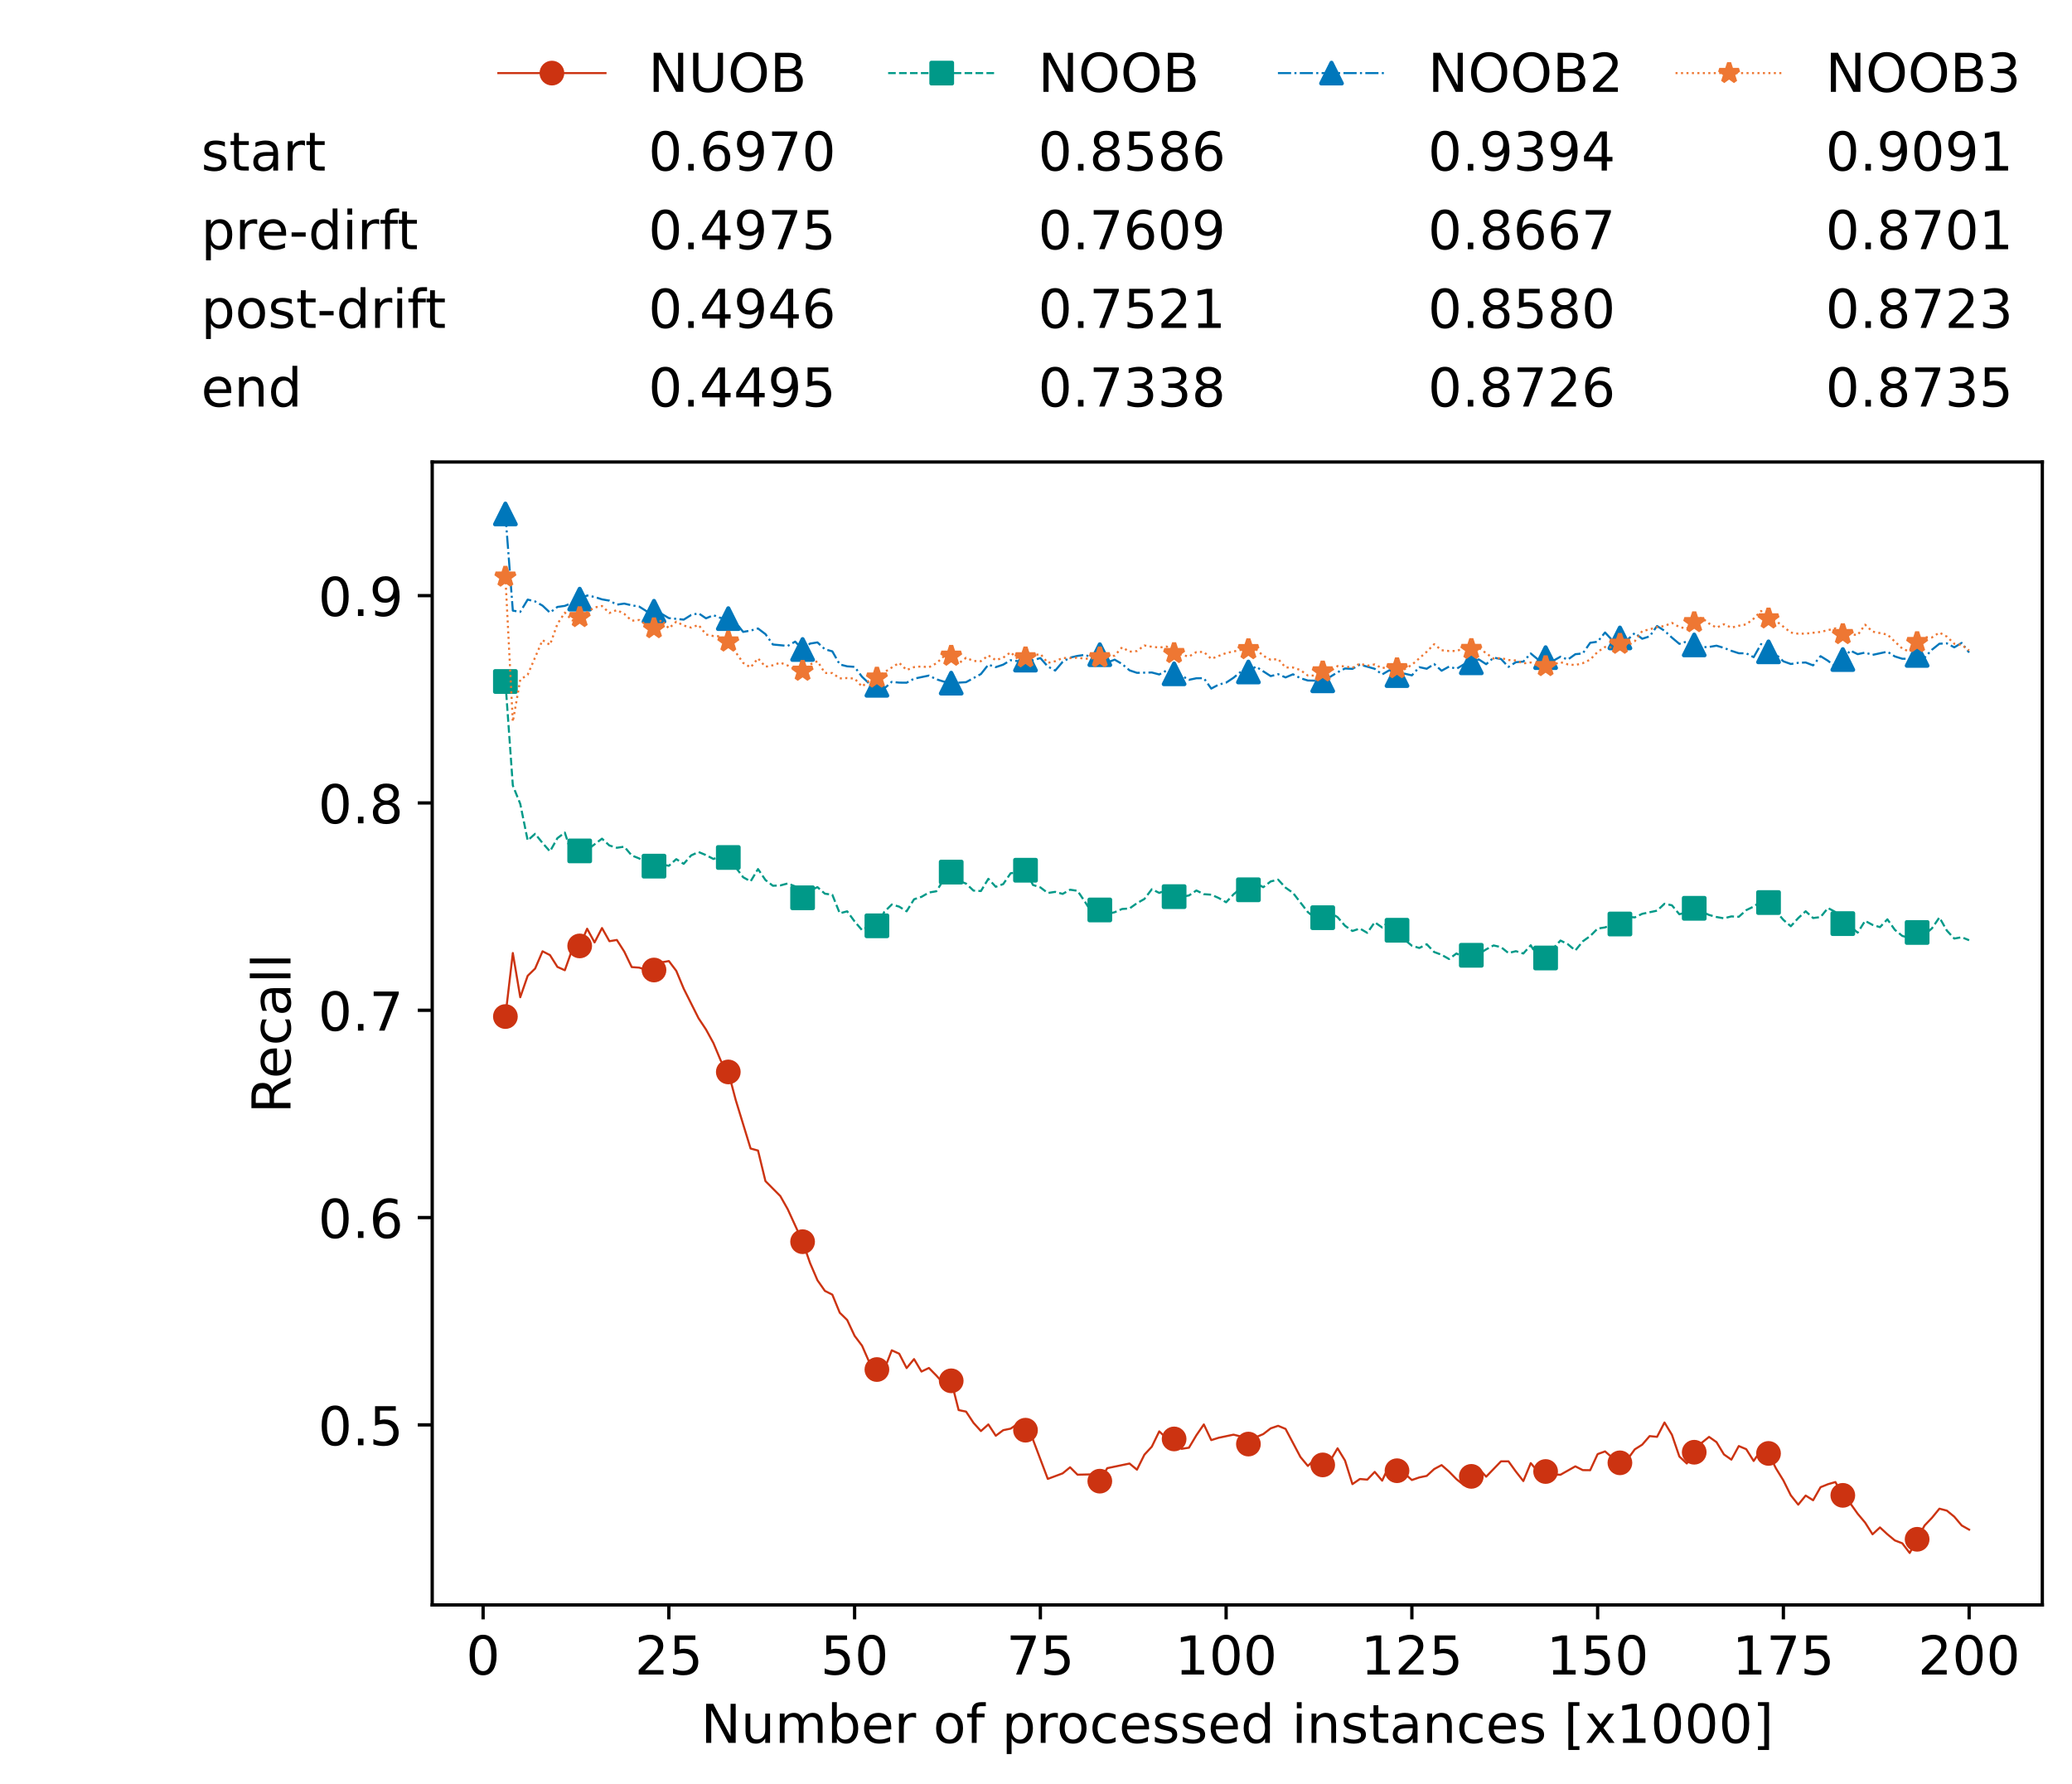 <?xml version="1.0" encoding="utf-8" standalone="no"?>
<!DOCTYPE svg PUBLIC "-//W3C//DTD SVG 1.1//EN"
  "http://www.w3.org/Graphics/SVG/1.1/DTD/svg11.dtd">
<!-- Created with matplotlib (https://matplotlib.org/) -->
<svg height="432.615pt" version="1.1" viewBox="0 0 502.65 432.615" width="502.65pt" xmlns="http://www.w3.org/2000/svg" xmlns:xlink="http://www.w3.org/1999/xlink">
 <defs>
  <style type="text/css">*{stroke-linecap:butt;stroke-linejoin:round;}</style>
 </defs>
 <g id="figure_1">
  <g id="patch_1">
   <path d="M 0 432.615 
L 502.65 432.615 
L 502.65 0 
L 0 0 
z
" style="fill:#ffffff;"/>
  </g>
  <g id="axes_1">
   <g id="patch_2">
    <path d="M 104.85 389.252 
L 495.45 389.252 
L 495.45 112.052 
L 104.85 112.052 
z
" style="fill:#ffffff;"/>
   </g>
   <g id="matplotlib.axis_1">
    <g id="xtick_1">
     <g id="line2d_1">
      <defs>
       <path d="M 0 0 
L 0 3.5 
" id="m535756daf0" style="stroke:#000000;stroke-width:0.8;"/>
      </defs>
      <g>
       <use style="stroke:#000000;stroke-width:0.8;" x="117.197" xlink:href="#m535756daf0" y="389.252"/>
      </g>
     </g>
     <g id="text_1">
      <!-- 0 -->
      <g transform="translate(113.061 406.13)scale(0.13 -0.13)">
       <defs>
        <path d="M 31.781 66.406 
Q 24.172 66.406 20.328 58.906 
Q 16.5 51.422 16.5 36.375 
Q 16.5 21.391 20.328 13.891 
Q 24.172 6.391 31.781 6.391 
Q 39.453 6.391 43.281 13.891 
Q 47.125 21.391 47.125 36.375 
Q 47.125 51.422 43.281 58.906 
Q 39.453 66.406 31.781 66.406 
z
M 31.781 74.219 
Q 44.047 74.219 50.516 64.516 
Q 56.984 54.828 56.984 36.375 
Q 56.984 17.969 50.516 8.266 
Q 44.047 -1.422 31.781 -1.422 
Q 19.531 -1.422 13.062 8.266 
Q 6.594 17.969 6.594 36.375 
Q 6.594 54.828 13.062 64.516 
Q 19.531 74.219 31.781 74.219 
z
" id="DejaVuSans-48"/>
       </defs>
       <use xlink:href="#DejaVuSans-48"/>
      </g>
     </g>
    </g>
    <g id="xtick_2">
     <g id="line2d_2">
      <g>
       <use style="stroke:#000000;stroke-width:0.8;" x="162.259" xlink:href="#m535756daf0" y="389.252"/>
      </g>
     </g>
     <g id="text_2">
      <!-- 25 -->
      <g transform="translate(153.988 406.13)scale(0.13 -0.13)">
       <defs>
        <path d="M 19.188 8.297 
L 53.609 8.297 
L 53.609 0 
L 7.328 0 
L 7.328 8.297 
Q 12.938 14.109 22.625 23.891 
Q 32.328 33.688 34.812 36.531 
Q 39.547 41.844 41.422 45.531 
Q 43.312 49.219 43.312 52.781 
Q 43.312 58.594 39.234 62.25 
Q 35.156 65.922 28.609 65.922 
Q 23.969 65.922 18.812 64.312 
Q 13.672 62.703 7.812 59.422 
L 7.812 69.391 
Q 13.766 71.781 18.938 73 
Q 24.125 74.219 28.422 74.219 
Q 39.75 74.219 46.484 68.547 
Q 53.219 62.891 53.219 53.422 
Q 53.219 48.922 51.531 44.891 
Q 49.859 40.875 45.406 35.406 
Q 44.188 33.984 37.641 27.219 
Q 31.109 20.453 19.188 8.297 
z
" id="DejaVuSans-50"/>
        <path d="M 10.797 72.906 
L 49.516 72.906 
L 49.516 64.594 
L 19.828 64.594 
L 19.828 46.734 
Q 21.969 47.469 24.109 47.828 
Q 26.266 48.188 28.422 48.188 
Q 40.625 48.188 47.75 41.5 
Q 54.891 34.812 54.891 23.391 
Q 54.891 11.625 47.562 5.094 
Q 40.234 -1.422 26.906 -1.422 
Q 22.312 -1.422 17.547 -0.641 
Q 12.797 0.141 7.719 1.703 
L 7.719 11.625 
Q 12.109 9.234 16.797 8.062 
Q 21.484 6.891 26.703 6.891 
Q 35.156 6.891 40.078 11.328 
Q 45.016 15.766 45.016 23.391 
Q 45.016 31 40.078 35.438 
Q 35.156 39.891 26.703 39.891 
Q 22.75 39.891 18.812 39.016 
Q 14.891 38.141 10.797 36.281 
z
" id="DejaVuSans-53"/>
       </defs>
       <use xlink:href="#DejaVuSans-50"/>
       <use x="63.623" xlink:href="#DejaVuSans-53"/>
      </g>
     </g>
    </g>
    <g id="xtick_3">
     <g id="line2d_3">
      <g>
       <use style="stroke:#000000;stroke-width:0.8;" x="207.322" xlink:href="#m535756daf0" y="389.252"/>
      </g>
     </g>
     <g id="text_3">
      <!-- 50 -->
      <g transform="translate(199.05 406.13)scale(0.13 -0.13)">
       <use xlink:href="#DejaVuSans-53"/>
       <use x="63.623" xlink:href="#DejaVuSans-48"/>
      </g>
     </g>
    </g>
    <g id="xtick_4">
     <g id="line2d_4">
      <g>
       <use style="stroke:#000000;stroke-width:0.8;" x="252.384" xlink:href="#m535756daf0" y="389.252"/>
      </g>
     </g>
     <g id="text_4">
      <!-- 75 -->
      <g transform="translate(244.113 406.13)scale(0.13 -0.13)">
       <defs>
        <path d="M 8.203 72.906 
L 55.078 72.906 
L 55.078 68.703 
L 28.609 0 
L 18.312 0 
L 43.219 64.594 
L 8.203 64.594 
z
" id="DejaVuSans-55"/>
       </defs>
       <use xlink:href="#DejaVuSans-55"/>
       <use x="63.623" xlink:href="#DejaVuSans-53"/>
      </g>
     </g>
    </g>
    <g id="xtick_5">
     <g id="line2d_5">
      <g>
       <use style="stroke:#000000;stroke-width:0.8;" x="297.446" xlink:href="#m535756daf0" y="389.252"/>
      </g>
     </g>
     <g id="text_5">
      <!-- 100 -->
      <g transform="translate(285.039 406.13)scale(0.13 -0.13)">
       <defs>
        <path d="M 12.406 8.297 
L 28.516 8.297 
L 28.516 63.922 
L 10.984 60.406 
L 10.984 69.391 
L 28.422 72.906 
L 38.281 72.906 
L 38.281 8.297 
L 54.391 8.297 
L 54.391 0 
L 12.406 0 
z
" id="DejaVuSans-49"/>
       </defs>
       <use xlink:href="#DejaVuSans-49"/>
       <use x="63.623" xlink:href="#DejaVuSans-48"/>
       <use x="127.246" xlink:href="#DejaVuSans-48"/>
      </g>
     </g>
    </g>
    <g id="xtick_6">
     <g id="line2d_6">
      <g>
       <use style="stroke:#000000;stroke-width:0.8;" x="342.509" xlink:href="#m535756daf0" y="389.252"/>
      </g>
     </g>
     <g id="text_6">
      <!-- 125 -->
      <g transform="translate(330.102 406.13)scale(0.13 -0.13)">
       <use xlink:href="#DejaVuSans-49"/>
       <use x="63.623" xlink:href="#DejaVuSans-50"/>
       <use x="127.246" xlink:href="#DejaVuSans-53"/>
      </g>
     </g>
    </g>
    <g id="xtick_7">
     <g id="line2d_7">
      <g>
       <use style="stroke:#000000;stroke-width:0.8;" x="387.571" xlink:href="#m535756daf0" y="389.252"/>
      </g>
     </g>
     <g id="text_7">
      <!-- 150 -->
      <g transform="translate(375.164 406.13)scale(0.13 -0.13)">
       <use xlink:href="#DejaVuSans-49"/>
       <use x="63.623" xlink:href="#DejaVuSans-53"/>
       <use x="127.246" xlink:href="#DejaVuSans-48"/>
      </g>
     </g>
    </g>
    <g id="xtick_8">
     <g id="line2d_8">
      <g>
       <use style="stroke:#000000;stroke-width:0.8;" x="432.633" xlink:href="#m535756daf0" y="389.252"/>
      </g>
     </g>
     <g id="text_8">
      <!-- 175 -->
      <g transform="translate(420.226 406.13)scale(0.13 -0.13)">
       <use xlink:href="#DejaVuSans-49"/>
       <use x="63.623" xlink:href="#DejaVuSans-55"/>
       <use x="127.246" xlink:href="#DejaVuSans-53"/>
      </g>
     </g>
    </g>
    <g id="xtick_9">
     <g id="line2d_9">
      <g>
       <use style="stroke:#000000;stroke-width:0.8;" x="477.695" xlink:href="#m535756daf0" y="389.252"/>
      </g>
     </g>
     <g id="text_9">
      <!-- 200 -->
      <g transform="translate(465.289 406.13)scale(0.13 -0.13)">
       <use xlink:href="#DejaVuSans-50"/>
       <use x="63.623" xlink:href="#DejaVuSans-48"/>
       <use x="127.246" xlink:href="#DejaVuSans-48"/>
      </g>
     </g>
    </g>
    <g id="text_10">
     <!-- Number of processed instances [x1000] -->
     <g transform="translate(170.025 422.711)scale(0.13 -0.13)">
      <defs>
       <path d="M 9.812 72.906 
L 23.094 72.906 
L 55.422 11.922 
L 55.422 72.906 
L 64.984 72.906 
L 64.984 0 
L 51.703 0 
L 19.391 60.984 
L 19.391 0 
L 9.812 0 
z
" id="DejaVuSans-78"/>
       <path d="M 8.5 21.578 
L 8.5 54.688 
L 17.484 54.688 
L 17.484 21.922 
Q 17.484 14.156 20.5 10.266 
Q 23.531 6.391 29.594 6.391 
Q 36.859 6.391 41.078 11.031 
Q 45.312 15.672 45.312 23.688 
L 45.312 54.688 
L 54.297 54.688 
L 54.297 0 
L 45.312 0 
L 45.312 8.406 
Q 42.047 3.422 37.719 1 
Q 33.406 -1.422 27.688 -1.422 
Q 18.266 -1.422 13.375 4.438 
Q 8.5 10.297 8.5 21.578 
z
M 31.109 56 
z
" id="DejaVuSans-117"/>
       <path d="M 52 44.188 
Q 55.375 50.25 60.062 53.125 
Q 64.75 56 71.094 56 
Q 79.641 56 84.281 50.016 
Q 88.922 44.047 88.922 33.016 
L 88.922 0 
L 79.891 0 
L 79.891 32.719 
Q 79.891 40.578 77.094 44.375 
Q 74.312 48.188 68.609 48.188 
Q 61.625 48.188 57.562 43.547 
Q 53.516 38.922 53.516 30.906 
L 53.516 0 
L 44.484 0 
L 44.484 32.719 
Q 44.484 40.625 41.703 44.406 
Q 38.922 48.188 33.109 48.188 
Q 26.219 48.188 22.156 43.531 
Q 18.109 38.875 18.109 30.906 
L 18.109 0 
L 9.078 0 
L 9.078 54.688 
L 18.109 54.688 
L 18.109 46.188 
Q 21.188 51.219 25.484 53.609 
Q 29.781 56 35.688 56 
Q 41.656 56 45.828 52.969 
Q 50 49.953 52 44.188 
z
" id="DejaVuSans-109"/>
       <path d="M 48.688 27.297 
Q 48.688 37.203 44.609 42.844 
Q 40.531 48.484 33.406 48.484 
Q 26.266 48.484 22.188 42.844 
Q 18.109 37.203 18.109 27.297 
Q 18.109 17.391 22.188 11.75 
Q 26.266 6.109 33.406 6.109 
Q 40.531 6.109 44.609 11.75 
Q 48.688 17.391 48.688 27.297 
z
M 18.109 46.391 
Q 20.953 51.266 25.266 53.625 
Q 29.594 56 35.594 56 
Q 45.562 56 51.781 48.094 
Q 58.016 40.188 58.016 27.297 
Q 58.016 14.406 51.781 6.484 
Q 45.562 -1.422 35.594 -1.422 
Q 29.594 -1.422 25.266 0.953 
Q 20.953 3.328 18.109 8.203 
L 18.109 0 
L 9.078 0 
L 9.078 75.984 
L 18.109 75.984 
z
" id="DejaVuSans-98"/>
       <path d="M 56.203 29.594 
L 56.203 25.203 
L 14.891 25.203 
Q 15.484 15.922 20.484 11.062 
Q 25.484 6.203 34.422 6.203 
Q 39.594 6.203 44.453 7.469 
Q 49.312 8.734 54.109 11.281 
L 54.109 2.781 
Q 49.266 0.734 44.188 -0.344 
Q 39.109 -1.422 33.891 -1.422 
Q 20.797 -1.422 13.156 6.188 
Q 5.516 13.812 5.516 26.812 
Q 5.516 40.234 12.766 48.109 
Q 20.016 56 32.328 56 
Q 43.359 56 49.781 48.891 
Q 56.203 41.797 56.203 29.594 
z
M 47.219 32.234 
Q 47.125 39.594 43.094 43.984 
Q 39.062 48.391 32.422 48.391 
Q 24.906 48.391 20.391 44.141 
Q 15.875 39.891 15.188 32.172 
z
" id="DejaVuSans-101"/>
       <path d="M 41.109 46.297 
Q 39.594 47.172 37.812 47.578 
Q 36.031 48 33.891 48 
Q 26.266 48 22.188 43.047 
Q 18.109 38.094 18.109 28.812 
L 18.109 0 
L 9.078 0 
L 9.078 54.688 
L 18.109 54.688 
L 18.109 46.188 
Q 20.953 51.172 25.484 53.578 
Q 30.031 56 36.531 56 
Q 37.453 56 38.578 55.875 
Q 39.703 55.766 41.062 55.516 
z
" id="DejaVuSans-114"/>
       <path id="DejaVuSans-32"/>
       <path d="M 30.609 48.391 
Q 23.391 48.391 19.188 42.75 
Q 14.984 37.109 14.984 27.297 
Q 14.984 17.484 19.156 11.844 
Q 23.344 6.203 30.609 6.203 
Q 37.797 6.203 41.984 11.859 
Q 46.188 17.531 46.188 27.297 
Q 46.188 37.016 41.984 42.703 
Q 37.797 48.391 30.609 48.391 
z
M 30.609 56 
Q 42.328 56 49.016 48.375 
Q 55.719 40.766 55.719 27.297 
Q 55.719 13.875 49.016 6.219 
Q 42.328 -1.422 30.609 -1.422 
Q 18.844 -1.422 12.172 6.219 
Q 5.516 13.875 5.516 27.297 
Q 5.516 40.766 12.172 48.375 
Q 18.844 56 30.609 56 
z
" id="DejaVuSans-111"/>
       <path d="M 37.109 75.984 
L 37.109 68.5 
L 28.516 68.5 
Q 23.688 68.5 21.797 66.547 
Q 19.922 64.594 19.922 59.516 
L 19.922 54.688 
L 34.719 54.688 
L 34.719 47.703 
L 19.922 47.703 
L 19.922 0 
L 10.891 0 
L 10.891 47.703 
L 2.297 47.703 
L 2.297 54.688 
L 10.891 54.688 
L 10.891 58.5 
Q 10.891 67.625 15.141 71.797 
Q 19.391 75.984 28.609 75.984 
z
" id="DejaVuSans-102"/>
       <path d="M 18.109 8.203 
L 18.109 -20.797 
L 9.078 -20.797 
L 9.078 54.688 
L 18.109 54.688 
L 18.109 46.391 
Q 20.953 51.266 25.266 53.625 
Q 29.594 56 35.594 56 
Q 45.562 56 51.781 48.094 
Q 58.016 40.188 58.016 27.297 
Q 58.016 14.406 51.781 6.484 
Q 45.562 -1.422 35.594 -1.422 
Q 29.594 -1.422 25.266 0.953 
Q 20.953 3.328 18.109 8.203 
z
M 48.688 27.297 
Q 48.688 37.203 44.609 42.844 
Q 40.531 48.484 33.406 48.484 
Q 26.266 48.484 22.188 42.844 
Q 18.109 37.203 18.109 27.297 
Q 18.109 17.391 22.188 11.75 
Q 26.266 6.109 33.406 6.109 
Q 40.531 6.109 44.609 11.75 
Q 48.688 17.391 48.688 27.297 
z
" id="DejaVuSans-112"/>
       <path d="M 48.781 52.594 
L 48.781 44.188 
Q 44.969 46.297 41.141 47.344 
Q 37.312 48.391 33.406 48.391 
Q 24.656 48.391 19.812 42.844 
Q 14.984 37.312 14.984 27.297 
Q 14.984 17.281 19.812 11.734 
Q 24.656 6.203 33.406 6.203 
Q 37.312 6.203 41.141 7.25 
Q 44.969 8.297 48.781 10.406 
L 48.781 2.094 
Q 45.016 0.344 40.984 -0.531 
Q 36.969 -1.422 32.422 -1.422 
Q 20.062 -1.422 12.781 6.344 
Q 5.516 14.109 5.516 27.297 
Q 5.516 40.672 12.859 48.328 
Q 20.219 56 33.016 56 
Q 37.156 56 41.109 55.141 
Q 45.062 54.297 48.781 52.594 
z
" id="DejaVuSans-99"/>
       <path d="M 44.281 53.078 
L 44.281 44.578 
Q 40.484 46.531 36.375 47.5 
Q 32.281 48.484 27.875 48.484 
Q 21.188 48.484 17.844 46.438 
Q 14.5 44.391 14.5 40.281 
Q 14.5 37.156 16.891 35.375 
Q 19.281 33.594 26.516 31.984 
L 29.594 31.297 
Q 39.156 29.25 43.188 25.516 
Q 47.219 21.781 47.219 15.094 
Q 47.219 7.469 41.188 3.016 
Q 35.156 -1.422 24.609 -1.422 
Q 20.219 -1.422 15.453 -0.562 
Q 10.688 0.297 5.422 2 
L 5.422 11.281 
Q 10.406 8.688 15.234 7.391 
Q 20.062 6.109 24.812 6.109 
Q 31.156 6.109 34.562 8.281 
Q 37.984 10.453 37.984 14.406 
Q 37.984 18.062 35.516 20.016 
Q 33.062 21.969 24.703 23.781 
L 21.578 24.516 
Q 13.234 26.266 9.516 29.906 
Q 5.812 33.547 5.812 39.891 
Q 5.812 47.609 11.281 51.797 
Q 16.75 56 26.812 56 
Q 31.781 56 36.172 55.266 
Q 40.578 54.547 44.281 53.078 
z
" id="DejaVuSans-115"/>
       <path d="M 45.406 46.391 
L 45.406 75.984 
L 54.391 75.984 
L 54.391 0 
L 45.406 0 
L 45.406 8.203 
Q 42.578 3.328 38.25 0.953 
Q 33.938 -1.422 27.875 -1.422 
Q 17.969 -1.422 11.734 6.484 
Q 5.516 14.406 5.516 27.297 
Q 5.516 40.188 11.734 48.094 
Q 17.969 56 27.875 56 
Q 33.938 56 38.25 53.625 
Q 42.578 51.266 45.406 46.391 
z
M 14.797 27.297 
Q 14.797 17.391 18.875 11.75 
Q 22.953 6.109 30.078 6.109 
Q 37.203 6.109 41.297 11.75 
Q 45.406 17.391 45.406 27.297 
Q 45.406 37.203 41.297 42.844 
Q 37.203 48.484 30.078 48.484 
Q 22.953 48.484 18.875 42.844 
Q 14.797 37.203 14.797 27.297 
z
" id="DejaVuSans-100"/>
       <path d="M 9.422 54.688 
L 18.406 54.688 
L 18.406 0 
L 9.422 0 
z
M 9.422 75.984 
L 18.406 75.984 
L 18.406 64.594 
L 9.422 64.594 
z
" id="DejaVuSans-105"/>
       <path d="M 54.891 33.016 
L 54.891 0 
L 45.906 0 
L 45.906 32.719 
Q 45.906 40.484 42.875 44.328 
Q 39.844 48.188 33.797 48.188 
Q 26.516 48.188 22.312 43.547 
Q 18.109 38.922 18.109 30.906 
L 18.109 0 
L 9.078 0 
L 9.078 54.688 
L 18.109 54.688 
L 18.109 46.188 
Q 21.344 51.125 25.703 53.562 
Q 30.078 56 35.797 56 
Q 45.219 56 50.047 50.172 
Q 54.891 44.344 54.891 33.016 
z
" id="DejaVuSans-110"/>
       <path d="M 18.312 70.219 
L 18.312 54.688 
L 36.812 54.688 
L 36.812 47.703 
L 18.312 47.703 
L 18.312 18.016 
Q 18.312 11.328 20.141 9.422 
Q 21.969 7.516 27.594 7.516 
L 36.812 7.516 
L 36.812 0 
L 27.594 0 
Q 17.188 0 13.234 3.875 
Q 9.281 7.766 9.281 18.016 
L 9.281 47.703 
L 2.688 47.703 
L 2.688 54.688 
L 9.281 54.688 
L 9.281 70.219 
z
" id="DejaVuSans-116"/>
       <path d="M 34.281 27.484 
Q 23.391 27.484 19.188 25 
Q 14.984 22.516 14.984 16.5 
Q 14.984 11.719 18.141 8.906 
Q 21.297 6.109 26.703 6.109 
Q 34.188 6.109 38.703 11.406 
Q 43.219 16.703 43.219 25.484 
L 43.219 27.484 
z
M 52.203 31.203 
L 52.203 0 
L 43.219 0 
L 43.219 8.297 
Q 40.141 3.328 35.547 0.953 
Q 30.953 -1.422 24.312 -1.422 
Q 15.922 -1.422 10.953 3.297 
Q 6 8.016 6 15.922 
Q 6 25.141 12.172 29.828 
Q 18.359 34.516 30.609 34.516 
L 43.219 34.516 
L 43.219 35.406 
Q 43.219 41.609 39.141 45 
Q 35.062 48.391 27.688 48.391 
Q 23 48.391 18.547 47.266 
Q 14.109 46.141 10.016 43.891 
L 10.016 52.203 
Q 14.938 54.109 19.578 55.047 
Q 24.219 56 28.609 56 
Q 40.484 56 46.344 49.844 
Q 52.203 43.703 52.203 31.203 
z
" id="DejaVuSans-97"/>
       <path d="M 8.594 75.984 
L 29.297 75.984 
L 29.297 69 
L 17.578 69 
L 17.578 -6.203 
L 29.297 -6.203 
L 29.297 -13.188 
L 8.594 -13.188 
z
" id="DejaVuSans-91"/>
       <path d="M 54.891 54.688 
L 35.109 28.078 
L 55.906 0 
L 45.312 0 
L 29.391 21.484 
L 13.484 0 
L 2.875 0 
L 24.125 28.609 
L 4.688 54.688 
L 15.281 54.688 
L 29.781 35.203 
L 44.281 54.688 
z
" id="DejaVuSans-120"/>
       <path d="M 30.422 75.984 
L 30.422 -13.188 
L 9.719 -13.188 
L 9.719 -6.203 
L 21.391 -6.203 
L 21.391 69 
L 9.719 69 
L 9.719 75.984 
z
" id="DejaVuSans-93"/>
      </defs>
      <use xlink:href="#DejaVuSans-78"/>
      <use x="74.805" xlink:href="#DejaVuSans-117"/>
      <use x="138.184" xlink:href="#DejaVuSans-109"/>
      <use x="235.596" xlink:href="#DejaVuSans-98"/>
      <use x="299.072" xlink:href="#DejaVuSans-101"/>
      <use x="360.596" xlink:href="#DejaVuSans-114"/>
      <use x="401.709" xlink:href="#DejaVuSans-32"/>
      <use x="433.496" xlink:href="#DejaVuSans-111"/>
      <use x="494.678" xlink:href="#DejaVuSans-102"/>
      <use x="529.883" xlink:href="#DejaVuSans-32"/>
      <use x="561.67" xlink:href="#DejaVuSans-112"/>
      <use x="625.146" xlink:href="#DejaVuSans-114"/>
      <use x="664.01" xlink:href="#DejaVuSans-111"/>
      <use x="725.191" xlink:href="#DejaVuSans-99"/>
      <use x="780.172" xlink:href="#DejaVuSans-101"/>
      <use x="841.695" xlink:href="#DejaVuSans-115"/>
      <use x="893.795" xlink:href="#DejaVuSans-115"/>
      <use x="945.895" xlink:href="#DejaVuSans-101"/>
      <use x="1007.418" xlink:href="#DejaVuSans-100"/>
      <use x="1070.895" xlink:href="#DejaVuSans-32"/>
      <use x="1102.682" xlink:href="#DejaVuSans-105"/>
      <use x="1130.465" xlink:href="#DejaVuSans-110"/>
      <use x="1193.844" xlink:href="#DejaVuSans-115"/>
      <use x="1245.943" xlink:href="#DejaVuSans-116"/>
      <use x="1285.152" xlink:href="#DejaVuSans-97"/>
      <use x="1346.432" xlink:href="#DejaVuSans-110"/>
      <use x="1409.811" xlink:href="#DejaVuSans-99"/>
      <use x="1464.791" xlink:href="#DejaVuSans-101"/>
      <use x="1526.314" xlink:href="#DejaVuSans-115"/>
      <use x="1578.414" xlink:href="#DejaVuSans-32"/>
      <use x="1610.201" xlink:href="#DejaVuSans-91"/>
      <use x="1649.215" xlink:href="#DejaVuSans-120"/>
      <use x="1708.395" xlink:href="#DejaVuSans-49"/>
      <use x="1772.018" xlink:href="#DejaVuSans-48"/>
      <use x="1835.641" xlink:href="#DejaVuSans-48"/>
      <use x="1899.264" xlink:href="#DejaVuSans-48"/>
      <use x="1962.887" xlink:href="#DejaVuSans-93"/>
     </g>
    </g>
   </g>
   <g id="matplotlib.axis_2">
    <g id="ytick_1">
     <g id="line2d_10">
      <defs>
       <path d="M 0 0 
L -3.5 0 
" id="me8d70d611a" style="stroke:#000000;stroke-width:0.8;"/>
      </defs>
      <g>
       <use style="stroke:#000000;stroke-width:0.8;" x="104.85" xlink:href="#me8d70d611a" y="345.586"/>
      </g>
     </g>
     <g id="text_11">
      <!-- 0.5 -->
      <g transform="translate(77.176 350.525)scale(0.13 -0.13)">
       <defs>
        <path d="M 10.688 12.406 
L 21 12.406 
L 21 0 
L 10.688 0 
z
" id="DejaVuSans-46"/>
       </defs>
       <use xlink:href="#DejaVuSans-48"/>
       <use x="63.623" xlink:href="#DejaVuSans-46"/>
       <use x="95.41" xlink:href="#DejaVuSans-53"/>
      </g>
     </g>
    </g>
    <g id="ytick_2">
     <g id="line2d_11">
      <g>
       <use style="stroke:#000000;stroke-width:0.8;" x="104.85" xlink:href="#me8d70d611a" y="295.305"/>
      </g>
     </g>
     <g id="text_12">
      <!-- 0.6 -->
      <g transform="translate(77.176 300.244)scale(0.13 -0.13)">
       <defs>
        <path d="M 33.016 40.375 
Q 26.375 40.375 22.484 35.828 
Q 18.609 31.297 18.609 23.391 
Q 18.609 15.531 22.484 10.953 
Q 26.375 6.391 33.016 6.391 
Q 39.656 6.391 43.531 10.953 
Q 47.406 15.531 47.406 23.391 
Q 47.406 31.297 43.531 35.828 
Q 39.656 40.375 33.016 40.375 
z
M 52.594 71.297 
L 52.594 62.312 
Q 48.875 64.062 45.094 64.984 
Q 41.312 65.922 37.594 65.922 
Q 27.828 65.922 22.672 59.328 
Q 17.531 52.734 16.797 39.406 
Q 19.672 43.656 24.016 45.922 
Q 28.375 48.188 33.594 48.188 
Q 44.578 48.188 50.953 41.516 
Q 57.328 34.859 57.328 23.391 
Q 57.328 12.156 50.688 5.359 
Q 44.047 -1.422 33.016 -1.422 
Q 20.359 -1.422 13.672 8.266 
Q 6.984 17.969 6.984 36.375 
Q 6.984 53.656 15.188 63.938 
Q 23.391 74.219 37.203 74.219 
Q 40.922 74.219 44.703 73.484 
Q 48.484 72.75 52.594 71.297 
z
" id="DejaVuSans-54"/>
       </defs>
       <use xlink:href="#DejaVuSans-48"/>
       <use x="63.623" xlink:href="#DejaVuSans-46"/>
       <use x="95.41" xlink:href="#DejaVuSans-54"/>
      </g>
     </g>
    </g>
    <g id="ytick_3">
     <g id="line2d_12">
      <g>
       <use style="stroke:#000000;stroke-width:0.8;" x="104.85" xlink:href="#me8d70d611a" y="245.023"/>
      </g>
     </g>
     <g id="text_13">
      <!-- 0.7 -->
      <g transform="translate(77.176 249.962)scale(0.13 -0.13)">
       <use xlink:href="#DejaVuSans-48"/>
       <use x="63.623" xlink:href="#DejaVuSans-46"/>
       <use x="95.41" xlink:href="#DejaVuSans-55"/>
      </g>
     </g>
    </g>
    <g id="ytick_4">
     <g id="line2d_13">
      <g>
       <use style="stroke:#000000;stroke-width:0.8;" x="104.85" xlink:href="#me8d70d611a" y="194.741"/>
      </g>
     </g>
     <g id="text_14">
      <!-- 0.8 -->
      <g transform="translate(77.176 199.68)scale(0.13 -0.13)">
       <defs>
        <path d="M 31.781 34.625 
Q 24.75 34.625 20.719 30.859 
Q 16.703 27.094 16.703 20.516 
Q 16.703 13.922 20.719 10.156 
Q 24.75 6.391 31.781 6.391 
Q 38.812 6.391 42.859 10.172 
Q 46.922 13.969 46.922 20.516 
Q 46.922 27.094 42.891 30.859 
Q 38.875 34.625 31.781 34.625 
z
M 21.922 38.812 
Q 15.578 40.375 12.031 44.719 
Q 8.5 49.078 8.5 55.328 
Q 8.5 64.062 14.719 69.141 
Q 20.953 74.219 31.781 74.219 
Q 42.672 74.219 48.875 69.141 
Q 55.078 64.062 55.078 55.328 
Q 55.078 49.078 51.531 44.719 
Q 48 40.375 41.703 38.812 
Q 48.828 37.156 52.797 32.312 
Q 56.781 27.484 56.781 20.516 
Q 56.781 9.906 50.312 4.234 
Q 43.844 -1.422 31.781 -1.422 
Q 19.734 -1.422 13.25 4.234 
Q 6.781 9.906 6.781 20.516 
Q 6.781 27.484 10.781 32.312 
Q 14.797 37.156 21.922 38.812 
z
M 18.312 54.391 
Q 18.312 48.734 21.844 45.562 
Q 25.391 42.391 31.781 42.391 
Q 38.141 42.391 41.719 45.562 
Q 45.312 48.734 45.312 54.391 
Q 45.312 60.062 41.719 63.234 
Q 38.141 66.406 31.781 66.406 
Q 25.391 66.406 21.844 63.234 
Q 18.312 60.062 18.312 54.391 
z
" id="DejaVuSans-56"/>
       </defs>
       <use xlink:href="#DejaVuSans-48"/>
       <use x="63.623" xlink:href="#DejaVuSans-46"/>
       <use x="95.41" xlink:href="#DejaVuSans-56"/>
      </g>
     </g>
    </g>
    <g id="ytick_5">
     <g id="line2d_14">
      <g>
       <use style="stroke:#000000;stroke-width:0.8;" x="104.85" xlink:href="#me8d70d611a" y="144.46"/>
      </g>
     </g>
     <g id="text_15">
      <!-- 0.9 -->
      <g transform="translate(77.176 149.399)scale(0.13 -0.13)">
       <defs>
        <path d="M 10.984 1.516 
L 10.984 10.5 
Q 14.703 8.734 18.5 7.812 
Q 22.312 6.891 25.984 6.891 
Q 35.75 6.891 40.891 13.453 
Q 46.047 20.016 46.781 33.406 
Q 43.953 29.203 39.594 26.953 
Q 35.25 24.703 29.984 24.703 
Q 19.047 24.703 12.672 31.312 
Q 6.297 37.938 6.297 49.422 
Q 6.297 60.641 12.938 67.422 
Q 19.578 74.219 30.609 74.219 
Q 43.266 74.219 49.922 64.516 
Q 56.594 54.828 56.594 36.375 
Q 56.594 19.141 48.406 8.859 
Q 40.234 -1.422 26.422 -1.422 
Q 22.703 -1.422 18.891 -0.688 
Q 15.094 0.047 10.984 1.516 
z
M 30.609 32.422 
Q 37.25 32.422 41.125 36.953 
Q 45.016 41.5 45.016 49.422 
Q 45.016 57.281 41.125 61.844 
Q 37.25 66.406 30.609 66.406 
Q 23.969 66.406 20.094 61.844 
Q 16.219 57.281 16.219 49.422 
Q 16.219 41.5 20.094 36.953 
Q 23.969 32.422 30.609 32.422 
z
" id="DejaVuSans-57"/>
       </defs>
       <use xlink:href="#DejaVuSans-48"/>
       <use x="63.623" xlink:href="#DejaVuSans-46"/>
       <use x="95.41" xlink:href="#DejaVuSans-57"/>
      </g>
     </g>
    </g>
    <g id="text_16">
     <!-- Recall -->
     <g transform="translate(70.472 270.044)rotate(-90)scale(0.13 -0.13)">
      <defs>
       <path d="M 44.391 34.188 
Q 47.562 33.109 50.562 29.594 
Q 53.562 26.078 56.594 19.922 
L 66.609 0 
L 56 0 
L 46.688 18.703 
Q 43.062 26.031 39.672 28.422 
Q 36.281 30.812 30.422 30.812 
L 19.672 30.812 
L 19.672 0 
L 9.812 0 
L 9.812 72.906 
L 32.078 72.906 
Q 44.578 72.906 50.734 67.672 
Q 56.891 62.453 56.891 51.906 
Q 56.891 45.016 53.688 40.469 
Q 50.484 35.938 44.391 34.188 
z
M 19.672 64.797 
L 19.672 38.922 
L 32.078 38.922 
Q 39.203 38.922 42.844 42.219 
Q 46.484 45.516 46.484 51.906 
Q 46.484 58.297 42.844 61.547 
Q 39.203 64.797 32.078 64.797 
z
" id="DejaVuSans-82"/>
       <path d="M 9.422 75.984 
L 18.406 75.984 
L 18.406 0 
L 9.422 0 
z
" id="DejaVuSans-108"/>
      </defs>
      <use xlink:href="#DejaVuSans-82"/>
      <use x="64.982" xlink:href="#DejaVuSans-101"/>
      <use x="126.506" xlink:href="#DejaVuSans-99"/>
      <use x="181.486" xlink:href="#DejaVuSans-97"/>
      <use x="242.766" xlink:href="#DejaVuSans-108"/>
      <use x="270.549" xlink:href="#DejaVuSans-108"/>
     </g>
    </g>
   </g>
   <g id="line2d_15"/>
   <g id="line2d_16"/>
   <g id="line2d_17"/>
   <g id="line2d_18"/>
   <g id="line2d_19"/>
   <g id="line2d_20">
    <path clip-path="url(#p3924cbc2ab)" d="M 122.605 246.547 
L 124.407 231.142 
L 126.21 241.864 
L 128.012 236.662 
L 129.815 234.911 
L 131.617 230.721 
L 133.419 231.643 
L 135.222 234.508 
L 137.024 235.317 
L 138.827 230.243 
L 140.629 229.421 
L 142.432 225.247 
L 144.234 228.568 
L 146.037 225.082 
L 147.839 228.274 
L 149.642 227.974 
L 151.444 230.802 
L 153.247 234.551 
L 155.049 234.685 
L 156.852 235.229 
L 158.654 235.262 
L 160.457 233.413 
L 162.259 233.083 
L 164.062 235.465 
L 165.864 239.793 
L 169.469 246.974 
L 171.272 249.689 
L 173.074 252.988 
L 174.877 257.294 
L 176.679 259.982 
L 178.482 266.795 
L 182.087 278.557 
L 183.889 279.046 
L 185.692 286.461 
L 189.297 290.089 
L 191.099 293.28 
L 194.704 301.153 
L 196.507 306.317 
L 198.309 310.51 
L 200.112 313.083 
L 201.914 313.991 
L 203.717 318.382 
L 205.519 320.144 
L 207.322 323.991 
L 209.124 326.375 
L 210.927 330.486 
L 212.729 332.159 
L 214.532 332.131 
L 216.334 327.497 
L 218.137 328.318 
L 219.939 331.807 
L 221.742 329.626 
L 223.544 332.648 
L 225.347 331.779 
L 227.149 333.617 
L 228.952 335.62 
L 230.754 334.895 
L 232.557 341.992 
L 234.359 342.363 
L 236.162 345.09 
L 237.964 347.08 
L 239.767 345.474 
L 241.569 348.217 
L 243.372 346.867 
L 245.174 346.494 
L 246.976 345.274 
L 248.779 346.87 
L 250.581 349.137 
L 254.186 358.683 
L 257.791 357.341 
L 259.594 355.868 
L 261.396 357.662 
L 265.001 357.582 
L 266.804 359.233 
L 268.606 356.083 
L 274.014 354.958 
L 275.816 356.447 
L 277.619 352.816 
L 279.421 350.865 
L 281.224 347.154 
L 283.026 348.862 
L 284.829 348.992 
L 286.631 351.395 
L 288.434 351.115 
L 290.236 348.096 
L 292.039 345.471 
L 293.841 349.277 
L 295.644 348.706 
L 299.249 347.952 
L 301.051 348.406 
L 302.854 350.237 
L 304.656 348.579 
L 306.459 347.815 
L 308.261 346.426 
L 310.064 345.807 
L 311.866 346.558 
L 315.471 353.367 
L 317.274 355.538 
L 319.076 353.829 
L 320.879 355.292 
L 322.681 354.308 
L 324.484 351.266 
L 326.286 354.224 
L 328.089 359.952 
L 329.891 358.71 
L 331.694 358.858 
L 333.496 356.986 
L 335.299 359.111 
L 337.101 355.223 
L 338.904 356.701 
L 340.706 357.352 
L 342.509 358.956 
L 344.311 358.327 
L 346.114 357.953 
L 347.916 356.3 
L 349.719 355.334 
L 351.521 356.91 
L 353.324 358.745 
L 355.126 360.187 
L 356.928 358.071 
L 358.731 356.185 
L 360.533 358.143 
L 364.138 354.417 
L 365.941 354.417 
L 367.743 356.91 
L 369.546 359.206 
L 371.348 354.852 
L 373.151 356.99 
L 374.953 356.891 
L 376.756 357.612 
L 378.558 357.675 
L 382.163 355.639 
L 383.966 356.554 
L 385.768 356.574 
L 387.571 352.672 
L 389.373 352.011 
L 391.176 353.576 
L 392.978 354.785 
L 394.781 353.977 
L 396.583 351.521 
L 398.386 350.379 
L 400.188 348.301 
L 401.991 348.48 
L 403.793 345.003 
L 405.596 347.983 
L 407.398 353.252 
L 409.201 354.942 
L 411.003 352.216 
L 412.806 349.937 
L 414.608 348.496 
L 416.411 349.767 
L 418.213 352.748 
L 420.016 354.015 
L 421.818 350.717 
L 423.621 351.473 
L 425.423 354.338 
L 427.226 351.663 
L 429.028 352.507 
L 430.831 356.126 
L 432.633 359.053 
L 434.436 362.668 
L 436.238 364.928 
L 438.041 362.725 
L 439.843 363.863 
L 441.646 360.7 
L 443.448 359.971 
L 445.251 359.447 
L 447.053 362.675 
L 448.856 364.595 
L 450.658 367.136 
L 452.461 369.279 
L 454.263 372.114 
L 456.066 370.451 
L 457.868 372.114 
L 459.671 373.606 
L 461.473 374.295 
L 463.276 376.652 
L 466.881 369.991 
L 468.683 368.11 
L 470.485 365.905 
L 472.288 366.378 
L 474.09 367.848 
L 475.893 369.979 
L 477.695 370.994 
L 477.695 370.994 
" style="fill:none;stroke:#cc3311;stroke-linecap:square;stroke-width:0.5;"/>
    <defs>
     <path d="M 0 2.5 
C 0.663 2.5 1.299 2.237 1.768 1.768 
C 2.237 1.299 2.5 0.663 2.5 0 
C 2.5 -0.663 2.237 -1.299 1.768 -1.768 
C 1.299 -2.237 0.663 -2.5 0 -2.5 
C -0.663 -2.5 -1.299 -2.237 -1.768 -1.768 
C -2.237 -1.299 -2.5 -0.663 -2.5 0 
C -2.5 0.663 -2.237 1.299 -1.768 1.768 
C -1.299 2.237 -0.663 2.5 0 2.5 
z
" id="m7ade25cea0" style="stroke:#cc3311;"/>
    </defs>
    <g clip-path="url(#p3924cbc2ab)">
     <use style="fill:#cc3311;stroke:#cc3311;" x="122.605" xlink:href="#m7ade25cea0" y="246.547"/>
     <use style="fill:#cc3311;stroke:#cc3311;" x="140.629" xlink:href="#m7ade25cea0" y="229.421"/>
     <use style="fill:#cc3311;stroke:#cc3311;" x="158.654" xlink:href="#m7ade25cea0" y="235.262"/>
     <use style="fill:#cc3311;stroke:#cc3311;" x="176.679" xlink:href="#m7ade25cea0" y="259.982"/>
     <use style="fill:#cc3311;stroke:#cc3311;" x="194.704" xlink:href="#m7ade25cea0" y="301.153"/>
     <use style="fill:#cc3311;stroke:#cc3311;" x="212.729" xlink:href="#m7ade25cea0" y="332.159"/>
     <use style="fill:#cc3311;stroke:#cc3311;" x="230.754" xlink:href="#m7ade25cea0" y="334.895"/>
     <use style="fill:#cc3311;stroke:#cc3311;" x="248.779" xlink:href="#m7ade25cea0" y="346.87"/>
     <use style="fill:#cc3311;stroke:#cc3311;" x="266.804" xlink:href="#m7ade25cea0" y="359.233"/>
     <use style="fill:#cc3311;stroke:#cc3311;" x="284.829" xlink:href="#m7ade25cea0" y="348.992"/>
     <use style="fill:#cc3311;stroke:#cc3311;" x="302.854" xlink:href="#m7ade25cea0" y="350.237"/>
     <use style="fill:#cc3311;stroke:#cc3311;" x="320.879" xlink:href="#m7ade25cea0" y="355.292"/>
     <use style="fill:#cc3311;stroke:#cc3311;" x="338.904" xlink:href="#m7ade25cea0" y="356.701"/>
     <use style="fill:#cc3311;stroke:#cc3311;" x="356.928" xlink:href="#m7ade25cea0" y="358.071"/>
     <use style="fill:#cc3311;stroke:#cc3311;" x="374.953" xlink:href="#m7ade25cea0" y="356.891"/>
     <use style="fill:#cc3311;stroke:#cc3311;" x="392.978" xlink:href="#m7ade25cea0" y="354.785"/>
     <use style="fill:#cc3311;stroke:#cc3311;" x="411.003" xlink:href="#m7ade25cea0" y="352.216"/>
     <use style="fill:#cc3311;stroke:#cc3311;" x="429.028" xlink:href="#m7ade25cea0" y="352.507"/>
     <use style="fill:#cc3311;stroke:#cc3311;" x="447.053" xlink:href="#m7ade25cea0" y="362.675"/>
     <use style="fill:#cc3311;stroke:#cc3311;" x="465.078" xlink:href="#m7ade25cea0" y="373.331"/>
    </g>
   </g>
   <g id="line2d_21"/>
   <g id="line2d_22"/>
   <g id="line2d_23"/>
   <g id="line2d_24"/>
   <g id="line2d_25">
    <path clip-path="url(#p3924cbc2ab)" d="M 122.605 165.283 
L 124.407 190.511 
L 126.21 194.968 
L 128.012 203.84 
L 129.815 202.234 
L 131.617 204.453 
L 133.419 206.493 
L 135.222 203.29 
L 137.024 201.93 
L 138.827 207.539 
L 140.629 206.375 
L 142.432 206.149 
L 146.037 203.405 
L 147.839 205.062 
L 149.642 205.614 
L 151.444 205.352 
L 153.247 207.473 
L 155.049 208.196 
L 156.852 209.253 
L 158.654 210.071 
L 160.457 209.632 
L 162.259 209.987 
L 164.062 208.368 
L 165.864 209.511 
L 167.667 207.465 
L 169.469 206.642 
L 171.272 207.392 
L 173.074 208.333 
L 174.877 207.63 
L 176.679 207.969 
L 180.284 212.759 
L 182.087 213.767 
L 183.889 210.777 
L 185.692 213.433 
L 187.494 214.823 
L 189.297 214.749 
L 191.099 214.264 
L 192.902 214.973 
L 194.704 217.746 
L 196.507 215.975 
L 198.309 215.163 
L 200.112 216.748 
L 201.914 217.002 
L 203.717 221.509 
L 205.519 221.024 
L 207.322 223.482 
L 209.124 225.584 
L 210.927 224.442 
L 212.729 224.54 
L 214.532 221.162 
L 216.334 219.377 
L 218.137 219.891 
L 219.939 221.021 
L 221.742 218.104 
L 223.544 217.517 
L 225.347 216.471 
L 227.149 216.162 
L 228.952 213.326 
L 230.754 211.514 
L 232.557 213.593 
L 234.359 214.311 
L 236.162 216 
L 237.964 216.111 
L 239.767 213.141 
L 241.569 215.079 
L 243.372 214.417 
L 245.174 211.798 
L 246.976 211.553 
L 248.779 211.064 
L 250.581 214.628 
L 252.384 215.222 
L 254.186 216.581 
L 255.989 216.309 
L 257.791 216.801 
L 259.594 215.786 
L 261.396 216.053 
L 263.199 218.7 
L 265.001 221.557 
L 266.804 220.694 
L 268.606 221.673 
L 270.409 221.245 
L 272.211 220.458 
L 274.014 220.34 
L 275.816 219.054 
L 277.619 218.038 
L 279.421 215.67 
L 281.224 216.559 
L 283.026 215.827 
L 284.829 217.467 
L 286.631 217.52 
L 288.434 217.178 
L 290.236 215.973 
L 292.039 216.868 
L 293.841 216.996 
L 295.644 217.792 
L 297.446 218.828 
L 299.249 216.909 
L 301.051 215.391 
L 302.854 215.804 
L 304.656 214.21 
L 306.459 215.177 
L 308.261 213.78 
L 310.064 213.342 
L 311.866 215.286 
L 313.669 216.555 
L 317.274 221.215 
L 319.076 222.679 
L 320.879 222.57 
L 322.681 221.346 
L 324.484 222.447 
L 326.286 224.525 
L 328.089 225.799 
L 329.891 225.199 
L 331.694 226.251 
L 333.496 223.681 
L 335.299 224.938 
L 337.101 223.352 
L 340.706 227.872 
L 342.509 229.369 
L 344.311 229.918 
L 346.114 229.01 
L 347.916 230.895 
L 349.719 231.572 
L 351.521 232.596 
L 353.324 231.253 
L 355.126 232.172 
L 356.928 231.689 
L 358.731 231.39 
L 360.533 230.256 
L 362.336 229.3 
L 364.138 229.711 
L 365.941 231.148 
L 367.743 230.691 
L 369.546 231.259 
L 371.348 229.256 
L 373.151 232.266 
L 374.953 232.342 
L 376.756 230.07 
L 378.558 228.111 
L 380.361 229.012 
L 382.163 230.527 
L 383.966 228.313 
L 385.768 227.02 
L 387.571 225.21 
L 389.373 224.928 
L 391.176 224.196 
L 392.978 224.105 
L 394.781 222.361 
L 396.583 222.499 
L 398.386 221.634 
L 401.991 220.868 
L 403.793 219.193 
L 405.596 219.567 
L 407.398 221.741 
L 409.201 221.23 
L 411.003 220.294 
L 414.608 221.906 
L 416.411 222.403 
L 418.213 222.72 
L 420.016 222.26 
L 421.818 222.355 
L 423.621 220.745 
L 425.423 219.867 
L 427.226 218.607 
L 429.028 218.902 
L 432.633 223.098 
L 434.436 224.642 
L 436.238 222.664 
L 438.041 221.013 
L 439.843 222.649 
L 441.646 222.427 
L 443.448 220.221 
L 445.251 221.193 
L 447.053 224.007 
L 448.856 224.65 
L 450.658 226.199 
L 452.461 223.337 
L 454.263 224.317 
L 456.066 224.863 
L 457.868 222.966 
L 459.671 225.513 
L 461.473 226.988 
L 463.276 227.512 
L 465.078 226.159 
L 466.881 226.72 
L 468.683 225.149 
L 470.485 222.513 
L 472.288 225.701 
L 474.09 227.635 
L 475.893 227.309 
L 477.695 228.044 
L 477.695 228.044 
" style="fill:none;stroke:#009988;stroke-dasharray:1.85,0.8;stroke-dashoffset:0;stroke-width:0.5;"/>
    <defs>
     <path d="M -2.5 2.5 
L 2.5 2.5 
L 2.5 -2.5 
L -2.5 -2.5 
z
" id="ma4e4999512" style="stroke:#009988;stroke-linejoin:miter;"/>
    </defs>
    <g clip-path="url(#p3924cbc2ab)">
     <use style="fill:#009988;stroke:#009988;stroke-linejoin:miter;" x="122.605" xlink:href="#ma4e4999512" y="165.283"/>
     <use style="fill:#009988;stroke:#009988;stroke-linejoin:miter;" x="140.629" xlink:href="#ma4e4999512" y="206.375"/>
     <use style="fill:#009988;stroke:#009988;stroke-linejoin:miter;" x="158.654" xlink:href="#ma4e4999512" y="210.071"/>
     <use style="fill:#009988;stroke:#009988;stroke-linejoin:miter;" x="176.679" xlink:href="#ma4e4999512" y="207.969"/>
     <use style="fill:#009988;stroke:#009988;stroke-linejoin:miter;" x="194.704" xlink:href="#ma4e4999512" y="217.746"/>
     <use style="fill:#009988;stroke:#009988;stroke-linejoin:miter;" x="212.729" xlink:href="#ma4e4999512" y="224.54"/>
     <use style="fill:#009988;stroke:#009988;stroke-linejoin:miter;" x="230.754" xlink:href="#ma4e4999512" y="211.514"/>
     <use style="fill:#009988;stroke:#009988;stroke-linejoin:miter;" x="248.779" xlink:href="#ma4e4999512" y="211.064"/>
     <use style="fill:#009988;stroke:#009988;stroke-linejoin:miter;" x="266.804" xlink:href="#ma4e4999512" y="220.694"/>
     <use style="fill:#009988;stroke:#009988;stroke-linejoin:miter;" x="284.829" xlink:href="#ma4e4999512" y="217.467"/>
     <use style="fill:#009988;stroke:#009988;stroke-linejoin:miter;" x="302.854" xlink:href="#ma4e4999512" y="215.804"/>
     <use style="fill:#009988;stroke:#009988;stroke-linejoin:miter;" x="320.879" xlink:href="#ma4e4999512" y="222.57"/>
     <use style="fill:#009988;stroke:#009988;stroke-linejoin:miter;" x="338.904" xlink:href="#ma4e4999512" y="225.615"/>
     <use style="fill:#009988;stroke:#009988;stroke-linejoin:miter;" x="356.928" xlink:href="#ma4e4999512" y="231.689"/>
     <use style="fill:#009988;stroke:#009988;stroke-linejoin:miter;" x="374.953" xlink:href="#ma4e4999512" y="232.342"/>
     <use style="fill:#009988;stroke:#009988;stroke-linejoin:miter;" x="392.978" xlink:href="#ma4e4999512" y="224.105"/>
     <use style="fill:#009988;stroke:#009988;stroke-linejoin:miter;" x="411.003" xlink:href="#ma4e4999512" y="220.294"/>
     <use style="fill:#009988;stroke:#009988;stroke-linejoin:miter;" x="429.028" xlink:href="#ma4e4999512" y="218.902"/>
     <use style="fill:#009988;stroke:#009988;stroke-linejoin:miter;" x="447.053" xlink:href="#ma4e4999512" y="224.007"/>
     <use style="fill:#009988;stroke:#009988;stroke-linejoin:miter;" x="465.078" xlink:href="#ma4e4999512" y="226.159"/>
    </g>
   </g>
   <g id="line2d_26"/>
   <g id="line2d_27"/>
   <g id="line2d_28"/>
   <g id="line2d_29"/>
   <g id="line2d_30">
    <path clip-path="url(#p3924cbc2ab)" d="M 122.605 124.652 
L 124.407 148.093 
L 126.21 148.406 
L 128.012 145.422 
L 129.815 145.871 
L 131.617 146.888 
L 133.419 148.584 
L 135.222 147.202 
L 137.024 146.948 
L 138.827 146.191 
L 142.432 144.43 
L 144.234 144.777 
L 146.037 145.366 
L 147.839 145.678 
L 149.642 146.649 
L 151.444 146.394 
L 153.247 146.812 
L 155.049 147.106 
L 156.852 148.245 
L 158.654 148.251 
L 160.457 148.848 
L 162.259 149.914 
L 165.864 150.284 
L 167.667 149.154 
L 169.469 148.744 
L 171.272 149.967 
L 173.074 149.21 
L 174.877 149.892 
L 176.679 150.035 
L 178.482 151.005 
L 180.284 153.252 
L 182.087 152.941 
L 183.889 152.433 
L 185.692 153.795 
L 187.494 156.312 
L 191.099 156.656 
L 192.902 155.61 
L 194.704 157.52 
L 196.507 156.094 
L 198.309 155.805 
L 200.112 157.474 
L 201.914 157.97 
L 203.717 161.149 
L 205.519 161.608 
L 207.322 161.738 
L 209.124 164.149 
L 210.927 165.844 
L 212.729 166.208 
L 214.532 166.969 
L 216.334 165.374 
L 218.137 165.56 
L 219.939 165.581 
L 221.742 164.601 
L 225.347 163.848 
L 227.149 164.745 
L 228.952 165.314 
L 230.754 165.683 
L 234.359 165.45 
L 237.964 163.478 
L 239.767 161.199 
L 241.569 161.805 
L 243.372 161.196 
L 245.174 160.119 
L 246.976 160.363 
L 248.779 160.097 
L 250.581 160.14 
L 252.384 159.601 
L 254.186 161.641 
L 255.989 162.635 
L 257.791 160.524 
L 259.594 159.491 
L 261.396 159.079 
L 263.199 158.815 
L 265.001 159.519 
L 266.804 158.782 
L 268.606 160.683 
L 270.409 159.99 
L 272.211 161.036 
L 274.014 162.578 
L 275.816 163.187 
L 279.421 163.101 
L 281.224 163.58 
L 283.026 162.603 
L 284.829 163.422 
L 286.631 163.884 
L 288.434 164.878 
L 290.236 164.502 
L 292.039 164.48 
L 293.841 167.007 
L 295.644 166.035 
L 297.446 165.567 
L 299.249 164.376 
L 301.051 162.878 
L 302.854 162.978 
L 304.656 161.659 
L 308.261 163.977 
L 310.064 163.514 
L 311.866 164.3 
L 313.669 163.539 
L 315.471 164.483 
L 317.274 165.045 
L 320.879 165.123 
L 322.681 164.159 
L 324.484 163.052 
L 326.286 162.129 
L 328.089 162.219 
L 329.891 161.183 
L 333.496 162.207 
L 335.299 163.579 
L 337.101 162.526 
L 338.904 163.852 
L 340.706 163.38 
L 342.509 163.799 
L 344.311 161.809 
L 346.114 162.195 
L 347.916 161.049 
L 349.719 162.674 
L 351.521 161.675 
L 353.324 162.218 
L 355.126 161.132 
L 356.928 160.759 
L 358.731 159.917 
L 360.533 161.09 
L 362.336 159.51 
L 364.138 159.831 
L 365.941 161.746 
L 367.743 160.607 
L 369.546 160.46 
L 371.348 158.492 
L 373.151 159.988 
L 374.953 159.501 
L 376.756 160.286 
L 378.558 159.271 
L 380.361 159.966 
L 382.163 158.669 
L 383.966 158.479 
L 385.768 155.901 
L 387.571 155.634 
L 389.373 153.402 
L 391.176 155.339 
L 392.978 154.718 
L 394.781 155.201 
L 396.583 153.53 
L 398.386 154.922 
L 400.188 154.339 
L 401.991 151.825 
L 403.793 152.978 
L 405.596 154.647 
L 407.398 156.158 
L 409.201 155.594 
L 411.003 156.417 
L 412.806 156.97 
L 414.608 156.909 
L 416.411 156.601 
L 418.213 157.134 
L 420.016 157.845 
L 421.818 158.435 
L 423.621 158.448 
L 425.423 159.388 
L 427.226 156.203 
L 429.028 158.094 
L 430.831 158.71 
L 432.633 160.398 
L 434.436 161.04 
L 436.238 160.758 
L 438.041 160.677 
L 439.843 161.374 
L 441.646 159.138 
L 443.448 160.259 
L 445.251 161.681 
L 447.053 159.959 
L 448.856 157.778 
L 450.658 158.658 
L 452.461 158.271 
L 454.263 158.834 
L 457.868 158.054 
L 459.671 159.206 
L 461.473 159.772 
L 463.276 159.772 
L 465.078 158.955 
L 466.881 159.502 
L 468.683 157.573 
L 470.485 156.127 
L 472.288 156.031 
L 474.09 157.002 
L 475.893 155.929 
L 477.695 158.259 
L 477.695 158.259 
" style="fill:none;stroke:#0077bb;stroke-dasharray:3.2,0.8,0.5,0.8;stroke-dashoffset:0;stroke-width:0.5;"/>
    <defs>
     <path d="M 0 -2.5 
L -2.5 2.5 
L 2.5 2.5 
z
" id="m9b34e2da2b" style="stroke:#0077bb;stroke-linejoin:miter;"/>
    </defs>
    <g clip-path="url(#p3924cbc2ab)">
     <use style="fill:#0077bb;stroke:#0077bb;stroke-linejoin:miter;" x="122.605" xlink:href="#m9b34e2da2b" y="124.652"/>
     <use style="fill:#0077bb;stroke:#0077bb;stroke-linejoin:miter;" x="140.629" xlink:href="#m9b34e2da2b" y="145.312"/>
     <use style="fill:#0077bb;stroke:#0077bb;stroke-linejoin:miter;" x="158.654" xlink:href="#m9b34e2da2b" y="148.251"/>
     <use style="fill:#0077bb;stroke:#0077bb;stroke-linejoin:miter;" x="176.679" xlink:href="#m9b34e2da2b" y="150.035"/>
     <use style="fill:#0077bb;stroke:#0077bb;stroke-linejoin:miter;" x="194.704" xlink:href="#m9b34e2da2b" y="157.52"/>
     <use style="fill:#0077bb;stroke:#0077bb;stroke-linejoin:miter;" x="212.729" xlink:href="#m9b34e2da2b" y="166.208"/>
     <use style="fill:#0077bb;stroke:#0077bb;stroke-linejoin:miter;" x="230.754" xlink:href="#m9b34e2da2b" y="165.683"/>
     <use style="fill:#0077bb;stroke:#0077bb;stroke-linejoin:miter;" x="248.779" xlink:href="#m9b34e2da2b" y="160.097"/>
     <use style="fill:#0077bb;stroke:#0077bb;stroke-linejoin:miter;" x="266.804" xlink:href="#m9b34e2da2b" y="158.782"/>
     <use style="fill:#0077bb;stroke:#0077bb;stroke-linejoin:miter;" x="284.829" xlink:href="#m9b34e2da2b" y="163.422"/>
     <use style="fill:#0077bb;stroke:#0077bb;stroke-linejoin:miter;" x="302.854" xlink:href="#m9b34e2da2b" y="162.978"/>
     <use style="fill:#0077bb;stroke:#0077bb;stroke-linejoin:miter;" x="320.879" xlink:href="#m9b34e2da2b" y="165.123"/>
     <use style="fill:#0077bb;stroke:#0077bb;stroke-linejoin:miter;" x="338.904" xlink:href="#m9b34e2da2b" y="163.852"/>
     <use style="fill:#0077bb;stroke:#0077bb;stroke-linejoin:miter;" x="356.928" xlink:href="#m9b34e2da2b" y="160.759"/>
     <use style="fill:#0077bb;stroke:#0077bb;stroke-linejoin:miter;" x="374.953" xlink:href="#m9b34e2da2b" y="159.501"/>
     <use style="fill:#0077bb;stroke:#0077bb;stroke-linejoin:miter;" x="392.978" xlink:href="#m9b34e2da2b" y="154.718"/>
     <use style="fill:#0077bb;stroke:#0077bb;stroke-linejoin:miter;" x="411.003" xlink:href="#m9b34e2da2b" y="156.417"/>
     <use style="fill:#0077bb;stroke:#0077bb;stroke-linejoin:miter;" x="429.028" xlink:href="#m9b34e2da2b" y="158.094"/>
     <use style="fill:#0077bb;stroke:#0077bb;stroke-linejoin:miter;" x="447.053" xlink:href="#m9b34e2da2b" y="159.959"/>
     <use style="fill:#0077bb;stroke:#0077bb;stroke-linejoin:miter;" x="465.078" xlink:href="#m9b34e2da2b" y="158.955"/>
    </g>
   </g>
   <g id="line2d_31"/>
   <g id="line2d_32"/>
   <g id="line2d_33"/>
   <g id="line2d_34"/>
   <g id="line2d_35">
    <path clip-path="url(#p3924cbc2ab)" d="M 122.605 139.889 
L 124.407 175.051 
L 126.21 164.854 
L 128.012 163.632 
L 131.617 155.247 
L 133.419 156.408 
L 135.222 151.338 
L 137.024 148.575 
L 138.827 150.48 
L 140.629 149.692 
L 142.432 148.445 
L 144.234 147.334 
L 146.037 146.976 
L 147.839 148.671 
L 149.642 147.959 
L 151.444 148.885 
L 153.247 150.548 
L 155.049 150.367 
L 156.852 151.612 
L 158.654 152.387 
L 160.457 150.345 
L 162.259 152.402 
L 164.062 150.775 
L 165.864 151.72 
L 167.667 152.211 
L 169.469 151.571 
L 171.272 153.877 
L 173.074 154.265 
L 174.877 154.337 
L 176.679 155.627 
L 180.284 160.773 
L 182.087 161.874 
L 183.889 159.677 
L 185.692 161.712 
L 187.494 161.346 
L 189.297 160.706 
L 191.099 161.411 
L 192.902 162.335 
L 194.704 162.714 
L 196.507 161.165 
L 198.309 160.365 
L 200.112 163.223 
L 201.914 163.24 
L 203.717 164.542 
L 205.519 164.455 
L 207.322 164.585 
L 209.124 166.526 
L 210.927 164.979 
L 212.729 164.367 
L 214.532 163.044 
L 218.137 160.758 
L 219.939 162.504 
L 221.742 161.798 
L 223.544 161.63 
L 225.347 161.848 
L 227.149 160.878 
L 228.952 159.207 
L 230.754 159.068 
L 232.557 160.913 
L 234.359 159.536 
L 236.162 160.309 
L 237.964 160.357 
L 239.767 158.958 
L 241.569 160.111 
L 243.372 159.503 
L 245.174 158.193 
L 246.976 159.901 
L 252.384 158.589 
L 254.186 160.776 
L 255.989 160.364 
L 257.791 159.582 
L 259.594 159.614 
L 261.396 159.509 
L 263.199 159.774 
L 265.001 159.676 
L 270.409 159.021 
L 272.211 156.988 
L 274.014 158.051 
L 275.816 157.896 
L 277.619 156.55 
L 279.421 156.862 
L 281.224 157.051 
L 283.026 156.807 
L 284.829 158.422 
L 288.434 159.234 
L 290.236 158.148 
L 292.039 158.106 
L 293.841 159.796 
L 297.446 158.384 
L 301.051 157.619 
L 304.656 157.436 
L 306.459 159.032 
L 308.261 160.038 
L 310.064 159.831 
L 311.866 161.894 
L 313.669 161.894 
L 315.471 162.515 
L 317.274 163.847 
L 319.076 163.847 
L 320.879 162.867 
L 322.681 162.801 
L 324.484 161.539 
L 326.286 161.611 
L 328.089 161.975 
L 329.891 160.933 
L 331.694 161.467 
L 333.496 161.136 
L 335.299 162.073 
L 337.101 161.583 
L 338.904 162.094 
L 340.706 162.317 
L 342.509 161.24 
L 346.114 158.071 
L 347.916 156.239 
L 349.719 157.704 
L 351.521 157.891 
L 353.324 157.881 
L 355.126 157.274 
L 356.928 157.425 
L 358.731 157.13 
L 362.336 159.735 
L 364.138 159.595 
L 365.941 160.074 
L 367.743 160.181 
L 369.546 160.897 
L 371.348 160.68 
L 373.151 161.545 
L 374.953 161.582 
L 376.756 161.176 
L 378.558 160.599 
L 380.361 161.137 
L 382.163 161.299 
L 383.966 160.844 
L 385.768 159.982 
L 387.571 158.098 
L 389.373 156.912 
L 391.176 157.029 
L 392.978 156.166 
L 394.781 156.637 
L 396.583 155.525 
L 398.386 153.056 
L 400.188 152.652 
L 401.991 152.089 
L 403.793 151.835 
L 405.596 151.064 
L 407.398 152.08 
L 409.201 152.468 
L 411.003 150.925 
L 412.806 149.785 
L 414.608 151.228 
L 416.411 152.232 
L 418.213 151.406 
L 420.016 152.224 
L 421.818 151.767 
L 423.621 151.432 
L 425.423 150.046 
L 427.226 148.184 
L 429.028 150.024 
L 430.831 150.579 
L 434.436 153.417 
L 436.238 153.7 
L 438.041 153.675 
L 441.646 153.261 
L 445.251 152.403 
L 447.053 153.822 
L 448.856 153.824 
L 450.658 154.024 
L 452.461 151.505 
L 454.263 153.19 
L 457.868 153.901 
L 461.473 157.3 
L 463.276 158.086 
L 465.078 155.756 
L 466.881 154.546 
L 468.683 154.594 
L 470.485 153.415 
L 472.288 154.4 
L 474.09 156.132 
L 475.893 156.41 
L 477.695 157.764 
L 477.695 157.764 
" style="fill:none;stroke:#ee7733;stroke-dasharray:0.5,0.825;stroke-dashoffset:0;stroke-width:0.5;"/>
    <defs>
     <path d="M 0 -2.5 
L -0.561 -0.773 
L -2.378 -0.773 
L -0.908 0.295 
L -1.469 2.023 
L -0 0.955 
L 1.469 2.023 
L 0.908 0.295 
L 2.378 -0.773 
L 0.561 -0.773 
z
" id="m764de0763d" style="stroke:#ee7733;stroke-linejoin:bevel;"/>
    </defs>
    <g clip-path="url(#p3924cbc2ab)">
     <use style="fill:#ee7733;stroke:#ee7733;stroke-linejoin:bevel;" x="122.605" xlink:href="#m764de0763d" y="139.889"/>
     <use style="fill:#ee7733;stroke:#ee7733;stroke-linejoin:bevel;" x="140.629" xlink:href="#m764de0763d" y="149.692"/>
     <use style="fill:#ee7733;stroke:#ee7733;stroke-linejoin:bevel;" x="158.654" xlink:href="#m764de0763d" y="152.387"/>
     <use style="fill:#ee7733;stroke:#ee7733;stroke-linejoin:bevel;" x="176.679" xlink:href="#m764de0763d" y="155.627"/>
     <use style="fill:#ee7733;stroke:#ee7733;stroke-linejoin:bevel;" x="194.704" xlink:href="#m764de0763d" y="162.714"/>
     <use style="fill:#ee7733;stroke:#ee7733;stroke-linejoin:bevel;" x="212.729" xlink:href="#m764de0763d" y="164.367"/>
     <use style="fill:#ee7733;stroke:#ee7733;stroke-linejoin:bevel;" x="230.754" xlink:href="#m764de0763d" y="159.068"/>
     <use style="fill:#ee7733;stroke:#ee7733;stroke-linejoin:bevel;" x="248.779" xlink:href="#m764de0763d" y="159.459"/>
     <use style="fill:#ee7733;stroke:#ee7733;stroke-linejoin:bevel;" x="266.804" xlink:href="#m764de0763d" y="159.447"/>
     <use style="fill:#ee7733;stroke:#ee7733;stroke-linejoin:bevel;" x="284.829" xlink:href="#m764de0763d" y="158.422"/>
     <use style="fill:#ee7733;stroke:#ee7733;stroke-linejoin:bevel;" x="302.854" xlink:href="#m764de0763d" y="157.475"/>
     <use style="fill:#ee7733;stroke:#ee7733;stroke-linejoin:bevel;" x="320.879" xlink:href="#m764de0763d" y="162.867"/>
     <use style="fill:#ee7733;stroke:#ee7733;stroke-linejoin:bevel;" x="338.904" xlink:href="#m764de0763d" y="162.094"/>
     <use style="fill:#ee7733;stroke:#ee7733;stroke-linejoin:bevel;" x="356.928" xlink:href="#m764de0763d" y="157.425"/>
     <use style="fill:#ee7733;stroke:#ee7733;stroke-linejoin:bevel;" x="374.953" xlink:href="#m764de0763d" y="161.582"/>
     <use style="fill:#ee7733;stroke:#ee7733;stroke-linejoin:bevel;" x="392.978" xlink:href="#m764de0763d" y="156.166"/>
     <use style="fill:#ee7733;stroke:#ee7733;stroke-linejoin:bevel;" x="411.003" xlink:href="#m764de0763d" y="150.925"/>
     <use style="fill:#ee7733;stroke:#ee7733;stroke-linejoin:bevel;" x="429.028" xlink:href="#m764de0763d" y="150.024"/>
     <use style="fill:#ee7733;stroke:#ee7733;stroke-linejoin:bevel;" x="447.053" xlink:href="#m764de0763d" y="153.822"/>
     <use style="fill:#ee7733;stroke:#ee7733;stroke-linejoin:bevel;" x="465.078" xlink:href="#m764de0763d" y="155.756"/>
    </g>
   </g>
   <g id="line2d_36"/>
   <g id="line2d_37"/>
   <g id="line2d_38"/>
   <g id="line2d_39"/>
   <g id="patch_3">
    <path d="M 104.85 389.252 
L 104.85 112.052 
" style="fill:none;stroke:#000000;stroke-linecap:square;stroke-linejoin:miter;stroke-width:0.8;"/>
   </g>
   <g id="patch_4">
    <path d="M 495.45 389.252 
L 495.45 112.052 
" style="fill:none;stroke:#000000;stroke-linecap:square;stroke-linejoin:miter;stroke-width:0.8;"/>
   </g>
   <g id="patch_5">
    <path d="M 104.85 389.252 
L 495.45 389.252 
" style="fill:none;stroke:#000000;stroke-linecap:square;stroke-linejoin:miter;stroke-width:0.8;"/>
   </g>
   <g id="patch_6">
    <path d="M 104.85 112.052 
L 495.45 112.052 
" style="fill:none;stroke:#000000;stroke-linecap:square;stroke-linejoin:miter;stroke-width:0.8;"/>
   </g>
   <g id="legend_1">
    <g id="line2d_40"/>
    <g id="line2d_41"/>
    <g id="text_17">
     <!--   -->
     <g transform="translate(48.8 22.278)scale(0.13 -0.13)">
      <use xlink:href="#DejaVuSans-32"/>
     </g>
    </g>
    <g id="line2d_42"/>
    <g id="line2d_43"/>
    <g id="text_18">
     <!-- start -->
     <g transform="translate(48.8 41.36)scale(0.13 -0.13)">
      <use xlink:href="#DejaVuSans-115"/>
      <use x="52.1" xlink:href="#DejaVuSans-116"/>
      <use x="91.309" xlink:href="#DejaVuSans-97"/>
      <use x="152.588" xlink:href="#DejaVuSans-114"/>
      <use x="193.701" xlink:href="#DejaVuSans-116"/>
     </g>
    </g>
    <g id="line2d_44"/>
    <g id="line2d_45"/>
    <g id="text_19">
     <!-- pre-dirft -->
     <g transform="translate(48.8 60.441)scale(0.13 -0.13)">
      <defs>
       <path d="M 4.891 31.391 
L 31.203 31.391 
L 31.203 23.391 
L 4.891 23.391 
z
" id="DejaVuSans-45"/>
      </defs>
      <use xlink:href="#DejaVuSans-112"/>
      <use x="63.477" xlink:href="#DejaVuSans-114"/>
      <use x="102.34" xlink:href="#DejaVuSans-101"/>
      <use x="163.863" xlink:href="#DejaVuSans-45"/>
      <use x="199.947" xlink:href="#DejaVuSans-100"/>
      <use x="263.424" xlink:href="#DejaVuSans-105"/>
      <use x="291.207" xlink:href="#DejaVuSans-114"/>
      <use x="332.32" xlink:href="#DejaVuSans-102"/>
      <use x="365.775" xlink:href="#DejaVuSans-116"/>
     </g>
    </g>
    <g id="line2d_46"/>
    <g id="line2d_47"/>
    <g id="text_20">
     <!-- post-drift -->
     <g transform="translate(48.8 79.523)scale(0.13 -0.13)">
      <use xlink:href="#DejaVuSans-112"/>
      <use x="63.477" xlink:href="#DejaVuSans-111"/>
      <use x="124.658" xlink:href="#DejaVuSans-115"/>
      <use x="176.758" xlink:href="#DejaVuSans-116"/>
      <use x="215.967" xlink:href="#DejaVuSans-45"/>
      <use x="252.051" xlink:href="#DejaVuSans-100"/>
      <use x="315.527" xlink:href="#DejaVuSans-114"/>
      <use x="356.641" xlink:href="#DejaVuSans-105"/>
      <use x="384.424" xlink:href="#DejaVuSans-102"/>
      <use x="417.879" xlink:href="#DejaVuSans-116"/>
     </g>
    </g>
    <g id="line2d_48"/>
    <g id="line2d_49"/>
    <g id="text_21">
     <!-- end -->
     <g transform="translate(48.8 98.604)scale(0.13 -0.13)">
      <use xlink:href="#DejaVuSans-101"/>
      <use x="61.523" xlink:href="#DejaVuSans-110"/>
      <use x="124.902" xlink:href="#DejaVuSans-100"/>
     </g>
    </g>
    <g id="line2d_50">
     <path d="M 120.892 17.728 
L 146.892 17.728 
" style="fill:none;stroke:#cc3311;stroke-linecap:square;stroke-width:0.5;"/>
    </g>
    <g id="line2d_51">
     <g>
      <use style="fill:#cc3311;stroke:#cc3311;" x="133.892" xlink:href="#m7ade25cea0" y="17.728"/>
     </g>
    </g>
    <g id="text_22">
     <!-- NUOB -->
     <g transform="translate(157.292 22.278)scale(0.13 -0.13)">
      <defs>
       <path d="M 8.688 72.906 
L 18.609 72.906 
L 18.609 28.609 
Q 18.609 16.891 22.844 11.734 
Q 27.094 6.594 36.625 6.594 
Q 46.094 6.594 50.344 11.734 
Q 54.594 16.891 54.594 28.609 
L 54.594 72.906 
L 64.5 72.906 
L 64.5 27.391 
Q 64.5 13.141 57.438 5.859 
Q 50.391 -1.422 36.625 -1.422 
Q 22.797 -1.422 15.734 5.859 
Q 8.688 13.141 8.688 27.391 
z
" id="DejaVuSans-85"/>
       <path d="M 39.406 66.219 
Q 28.656 66.219 22.328 58.203 
Q 16.016 50.203 16.016 36.375 
Q 16.016 22.609 22.328 14.594 
Q 28.656 6.594 39.406 6.594 
Q 50.141 6.594 56.422 14.594 
Q 62.703 22.609 62.703 36.375 
Q 62.703 50.203 56.422 58.203 
Q 50.141 66.219 39.406 66.219 
z
M 39.406 74.219 
Q 54.734 74.219 63.906 63.938 
Q 73.094 53.656 73.094 36.375 
Q 73.094 19.141 63.906 8.859 
Q 54.734 -1.422 39.406 -1.422 
Q 24.031 -1.422 14.812 8.828 
Q 5.609 19.094 5.609 36.375 
Q 5.609 53.656 14.812 63.938 
Q 24.031 74.219 39.406 74.219 
z
" id="DejaVuSans-79"/>
       <path d="M 19.672 34.812 
L 19.672 8.109 
L 35.5 8.109 
Q 43.453 8.109 47.281 11.406 
Q 51.125 14.703 51.125 21.484 
Q 51.125 28.328 47.281 31.562 
Q 43.453 34.812 35.5 34.812 
z
M 19.672 64.797 
L 19.672 42.828 
L 34.281 42.828 
Q 41.5 42.828 45.031 45.531 
Q 48.578 48.25 48.578 53.812 
Q 48.578 59.328 45.031 62.062 
Q 41.5 64.797 34.281 64.797 
z
M 9.812 72.906 
L 35.016 72.906 
Q 46.297 72.906 52.391 68.219 
Q 58.5 63.531 58.5 54.891 
Q 58.5 48.188 55.375 44.234 
Q 52.25 40.281 46.188 39.312 
Q 53.469 37.75 57.5 32.781 
Q 61.531 27.828 61.531 20.406 
Q 61.531 10.641 54.891 5.312 
Q 48.25 0 35.984 0 
L 9.812 0 
z
" id="DejaVuSans-66"/>
      </defs>
      <use xlink:href="#DejaVuSans-78"/>
      <use x="74.805" xlink:href="#DejaVuSans-85"/>
      <use x="147.998" xlink:href="#DejaVuSans-79"/>
      <use x="226.709" xlink:href="#DejaVuSans-66"/>
     </g>
    </g>
    <g id="line2d_52"/>
    <g id="line2d_53"/>
    <g id="text_23">
     <!-- 0.6970 -->
     <g transform="translate(157.292 41.36)scale(0.13 -0.13)">
      <use xlink:href="#DejaVuSans-48"/>
      <use x="63.623" xlink:href="#DejaVuSans-46"/>
      <use x="95.41" xlink:href="#DejaVuSans-54"/>
      <use x="159.033" xlink:href="#DejaVuSans-57"/>
      <use x="222.656" xlink:href="#DejaVuSans-55"/>
      <use x="286.279" xlink:href="#DejaVuSans-48"/>
     </g>
    </g>
    <g id="line2d_54"/>
    <g id="line2d_55"/>
    <g id="text_24">
     <!-- 0.4975 -->
     <g transform="translate(157.292 60.441)scale(0.13 -0.13)">
      <defs>
       <path d="M 37.797 64.312 
L 12.891 25.391 
L 37.797 25.391 
z
M 35.203 72.906 
L 47.609 72.906 
L 47.609 25.391 
L 58.016 25.391 
L 58.016 17.188 
L 47.609 17.188 
L 47.609 0 
L 37.797 0 
L 37.797 17.188 
L 4.891 17.188 
L 4.891 26.703 
z
" id="DejaVuSans-52"/>
      </defs>
      <use xlink:href="#DejaVuSans-48"/>
      <use x="63.623" xlink:href="#DejaVuSans-46"/>
      <use x="95.41" xlink:href="#DejaVuSans-52"/>
      <use x="159.033" xlink:href="#DejaVuSans-57"/>
      <use x="222.656" xlink:href="#DejaVuSans-55"/>
      <use x="286.279" xlink:href="#DejaVuSans-53"/>
     </g>
    </g>
    <g id="line2d_56"/>
    <g id="line2d_57"/>
    <g id="text_25">
     <!-- 0.4946 -->
     <g transform="translate(157.292 79.523)scale(0.13 -0.13)">
      <use xlink:href="#DejaVuSans-48"/>
      <use x="63.623" xlink:href="#DejaVuSans-46"/>
      <use x="95.41" xlink:href="#DejaVuSans-52"/>
      <use x="159.033" xlink:href="#DejaVuSans-57"/>
      <use x="222.656" xlink:href="#DejaVuSans-52"/>
      <use x="286.279" xlink:href="#DejaVuSans-54"/>
     </g>
    </g>
    <g id="line2d_58"/>
    <g id="line2d_59"/>
    <g id="text_26">
     <!-- 0.4495 -->
     <g transform="translate(157.292 98.604)scale(0.13 -0.13)">
      <use xlink:href="#DejaVuSans-48"/>
      <use x="63.623" xlink:href="#DejaVuSans-46"/>
      <use x="95.41" xlink:href="#DejaVuSans-52"/>
      <use x="159.033" xlink:href="#DejaVuSans-52"/>
      <use x="222.656" xlink:href="#DejaVuSans-57"/>
      <use x="286.279" xlink:href="#DejaVuSans-53"/>
     </g>
    </g>
    <g id="line2d_60">
     <path d="M 215.452 17.728 
L 241.452 17.728 
" style="fill:none;stroke:#009988;stroke-dasharray:1.85,0.8;stroke-dashoffset:0;stroke-width:0.5;"/>
    </g>
    <g id="line2d_61">
     <g>
      <use style="fill:#009988;stroke:#009988;stroke-linejoin:miter;" x="228.452" xlink:href="#ma4e4999512" y="17.728"/>
     </g>
    </g>
    <g id="text_27">
     <!-- NOOB -->
     <g transform="translate(251.852 22.278)scale(0.13 -0.13)">
      <use xlink:href="#DejaVuSans-78"/>
      <use x="74.805" xlink:href="#DejaVuSans-79"/>
      <use x="153.516" xlink:href="#DejaVuSans-79"/>
      <use x="232.227" xlink:href="#DejaVuSans-66"/>
     </g>
    </g>
    <g id="line2d_62"/>
    <g id="line2d_63"/>
    <g id="text_28">
     <!-- 0.8586 -->
     <g transform="translate(251.852 41.36)scale(0.13 -0.13)">
      <use xlink:href="#DejaVuSans-48"/>
      <use x="63.623" xlink:href="#DejaVuSans-46"/>
      <use x="95.41" xlink:href="#DejaVuSans-56"/>
      <use x="159.033" xlink:href="#DejaVuSans-53"/>
      <use x="222.656" xlink:href="#DejaVuSans-56"/>
      <use x="286.279" xlink:href="#DejaVuSans-54"/>
     </g>
    </g>
    <g id="line2d_64"/>
    <g id="line2d_65"/>
    <g id="text_29">
     <!-- 0.7609 -->
     <g transform="translate(251.852 60.441)scale(0.13 -0.13)">
      <use xlink:href="#DejaVuSans-48"/>
      <use x="63.623" xlink:href="#DejaVuSans-46"/>
      <use x="95.41" xlink:href="#DejaVuSans-55"/>
      <use x="159.033" xlink:href="#DejaVuSans-54"/>
      <use x="222.656" xlink:href="#DejaVuSans-48"/>
      <use x="286.279" xlink:href="#DejaVuSans-57"/>
     </g>
    </g>
    <g id="line2d_66"/>
    <g id="line2d_67"/>
    <g id="text_30">
     <!-- 0.7521 -->
     <g transform="translate(251.852 79.523)scale(0.13 -0.13)">
      <use xlink:href="#DejaVuSans-48"/>
      <use x="63.623" xlink:href="#DejaVuSans-46"/>
      <use x="95.41" xlink:href="#DejaVuSans-55"/>
      <use x="159.033" xlink:href="#DejaVuSans-53"/>
      <use x="222.656" xlink:href="#DejaVuSans-50"/>
      <use x="286.279" xlink:href="#DejaVuSans-49"/>
     </g>
    </g>
    <g id="line2d_68"/>
    <g id="line2d_69"/>
    <g id="text_31">
     <!-- 0.7338 -->
     <g transform="translate(251.852 98.604)scale(0.13 -0.13)">
      <defs>
       <path d="M 40.578 39.312 
Q 47.656 37.797 51.625 33 
Q 55.609 28.219 55.609 21.188 
Q 55.609 10.406 48.188 4.484 
Q 40.766 -1.422 27.094 -1.422 
Q 22.516 -1.422 17.656 -0.516 
Q 12.797 0.391 7.625 2.203 
L 7.625 11.719 
Q 11.719 9.328 16.594 8.109 
Q 21.484 6.891 26.812 6.891 
Q 36.078 6.891 40.938 10.547 
Q 45.797 14.203 45.797 21.188 
Q 45.797 27.641 41.281 31.266 
Q 36.766 34.906 28.719 34.906 
L 20.219 34.906 
L 20.219 43.016 
L 29.109 43.016 
Q 36.375 43.016 40.234 45.922 
Q 44.094 48.828 44.094 54.297 
Q 44.094 59.906 40.109 62.906 
Q 36.141 65.922 28.719 65.922 
Q 24.656 65.922 20.016 65.031 
Q 15.375 64.156 9.812 62.312 
L 9.812 71.094 
Q 15.438 72.656 20.344 73.438 
Q 25.25 74.219 29.594 74.219 
Q 40.828 74.219 47.359 69.109 
Q 53.906 64.016 53.906 55.328 
Q 53.906 49.266 50.438 45.094 
Q 46.969 40.922 40.578 39.312 
z
" id="DejaVuSans-51"/>
      </defs>
      <use xlink:href="#DejaVuSans-48"/>
      <use x="63.623" xlink:href="#DejaVuSans-46"/>
      <use x="95.41" xlink:href="#DejaVuSans-55"/>
      <use x="159.033" xlink:href="#DejaVuSans-51"/>
      <use x="222.656" xlink:href="#DejaVuSans-51"/>
      <use x="286.279" xlink:href="#DejaVuSans-56"/>
     </g>
    </g>
    <g id="line2d_70">
     <path d="M 310.012 17.728 
L 336.012 17.728 
" style="fill:none;stroke:#0077bb;stroke-dasharray:3.2,0.8,0.5,0.8;stroke-dashoffset:0;stroke-width:0.5;"/>
    </g>
    <g id="line2d_71">
     <g>
      <use style="fill:#0077bb;stroke:#0077bb;stroke-linejoin:miter;" x="323.012" xlink:href="#m9b34e2da2b" y="17.728"/>
     </g>
    </g>
    <g id="text_32">
     <!-- NOOB2 -->
     <g transform="translate(346.412 22.278)scale(0.13 -0.13)">
      <use xlink:href="#DejaVuSans-78"/>
      <use x="74.805" xlink:href="#DejaVuSans-79"/>
      <use x="153.516" xlink:href="#DejaVuSans-79"/>
      <use x="232.227" xlink:href="#DejaVuSans-66"/>
      <use x="300.83" xlink:href="#DejaVuSans-50"/>
     </g>
    </g>
    <g id="line2d_72"/>
    <g id="line2d_73"/>
    <g id="text_33">
     <!-- 0.9394 -->
     <g transform="translate(346.412 41.36)scale(0.13 -0.13)">
      <use xlink:href="#DejaVuSans-48"/>
      <use x="63.623" xlink:href="#DejaVuSans-46"/>
      <use x="95.41" xlink:href="#DejaVuSans-57"/>
      <use x="159.033" xlink:href="#DejaVuSans-51"/>
      <use x="222.656" xlink:href="#DejaVuSans-57"/>
      <use x="286.279" xlink:href="#DejaVuSans-52"/>
     </g>
    </g>
    <g id="line2d_74"/>
    <g id="line2d_75"/>
    <g id="text_34">
     <!-- 0.8667 -->
     <g transform="translate(346.412 60.441)scale(0.13 -0.13)">
      <use xlink:href="#DejaVuSans-48"/>
      <use x="63.623" xlink:href="#DejaVuSans-46"/>
      <use x="95.41" xlink:href="#DejaVuSans-56"/>
      <use x="159.033" xlink:href="#DejaVuSans-54"/>
      <use x="222.656" xlink:href="#DejaVuSans-54"/>
      <use x="286.279" xlink:href="#DejaVuSans-55"/>
     </g>
    </g>
    <g id="line2d_76"/>
    <g id="line2d_77"/>
    <g id="text_35">
     <!-- 0.8580 -->
     <g transform="translate(346.412 79.523)scale(0.13 -0.13)">
      <use xlink:href="#DejaVuSans-48"/>
      <use x="63.623" xlink:href="#DejaVuSans-46"/>
      <use x="95.41" xlink:href="#DejaVuSans-56"/>
      <use x="159.033" xlink:href="#DejaVuSans-53"/>
      <use x="222.656" xlink:href="#DejaVuSans-56"/>
      <use x="286.279" xlink:href="#DejaVuSans-48"/>
     </g>
    </g>
    <g id="line2d_78"/>
    <g id="line2d_79"/>
    <g id="text_36">
     <!-- 0.8726 -->
     <g transform="translate(346.412 98.604)scale(0.13 -0.13)">
      <use xlink:href="#DejaVuSans-48"/>
      <use x="63.623" xlink:href="#DejaVuSans-46"/>
      <use x="95.41" xlink:href="#DejaVuSans-56"/>
      <use x="159.033" xlink:href="#DejaVuSans-55"/>
      <use x="222.656" xlink:href="#DejaVuSans-50"/>
      <use x="286.279" xlink:href="#DejaVuSans-54"/>
     </g>
    </g>
    <g id="line2d_80">
     <path d="M 406.467 17.728 
L 432.467 17.728 
" style="fill:none;stroke:#ee7733;stroke-dasharray:0.5,0.825;stroke-dashoffset:0;stroke-width:0.5;"/>
    </g>
    <g id="line2d_81">
     <g>
      <use style="fill:#ee7733;stroke:#ee7733;stroke-linejoin:bevel;" x="419.467" xlink:href="#m764de0763d" y="17.728"/>
     </g>
    </g>
    <g id="text_37">
     <!-- NOOB3 -->
     <g transform="translate(442.867 22.278)scale(0.13 -0.13)">
      <use xlink:href="#DejaVuSans-78"/>
      <use x="74.805" xlink:href="#DejaVuSans-79"/>
      <use x="153.516" xlink:href="#DejaVuSans-79"/>
      <use x="232.227" xlink:href="#DejaVuSans-66"/>
      <use x="300.83" xlink:href="#DejaVuSans-51"/>
     </g>
    </g>
    <g id="line2d_82"/>
    <g id="line2d_83"/>
    <g id="text_38">
     <!-- 0.9091 -->
     <g transform="translate(442.867 41.36)scale(0.13 -0.13)">
      <use xlink:href="#DejaVuSans-48"/>
      <use x="63.623" xlink:href="#DejaVuSans-46"/>
      <use x="95.41" xlink:href="#DejaVuSans-57"/>
      <use x="159.033" xlink:href="#DejaVuSans-48"/>
      <use x="222.656" xlink:href="#DejaVuSans-57"/>
      <use x="286.279" xlink:href="#DejaVuSans-49"/>
     </g>
    </g>
    <g id="line2d_84"/>
    <g id="line2d_85"/>
    <g id="text_39">
     <!-- 0.8701 -->
     <g transform="translate(442.867 60.441)scale(0.13 -0.13)">
      <use xlink:href="#DejaVuSans-48"/>
      <use x="63.623" xlink:href="#DejaVuSans-46"/>
      <use x="95.41" xlink:href="#DejaVuSans-56"/>
      <use x="159.033" xlink:href="#DejaVuSans-55"/>
      <use x="222.656" xlink:href="#DejaVuSans-48"/>
      <use x="286.279" xlink:href="#DejaVuSans-49"/>
     </g>
    </g>
    <g id="line2d_86"/>
    <g id="line2d_87"/>
    <g id="text_40">
     <!-- 0.8723 -->
     <g transform="translate(442.867 79.523)scale(0.13 -0.13)">
      <use xlink:href="#DejaVuSans-48"/>
      <use x="63.623" xlink:href="#DejaVuSans-46"/>
      <use x="95.41" xlink:href="#DejaVuSans-56"/>
      <use x="159.033" xlink:href="#DejaVuSans-55"/>
      <use x="222.656" xlink:href="#DejaVuSans-50"/>
      <use x="286.279" xlink:href="#DejaVuSans-51"/>
     </g>
    </g>
    <g id="line2d_88"/>
    <g id="line2d_89"/>
    <g id="text_41">
     <!-- 0.8735 -->
     <g transform="translate(442.867 98.604)scale(0.13 -0.13)">
      <use xlink:href="#DejaVuSans-48"/>
      <use x="63.623" xlink:href="#DejaVuSans-46"/>
      <use x="95.41" xlink:href="#DejaVuSans-56"/>
      <use x="159.033" xlink:href="#DejaVuSans-55"/>
      <use x="222.656" xlink:href="#DejaVuSans-51"/>
      <use x="286.279" xlink:href="#DejaVuSans-53"/>
     </g>
    </g>
   </g>
  </g>
 </g>
 <defs>
  <clipPath id="p3924cbc2ab">
   <rect height="277.2" width="390.6" x="104.85" y="112.052"/>
  </clipPath>
 </defs>
</svg>
